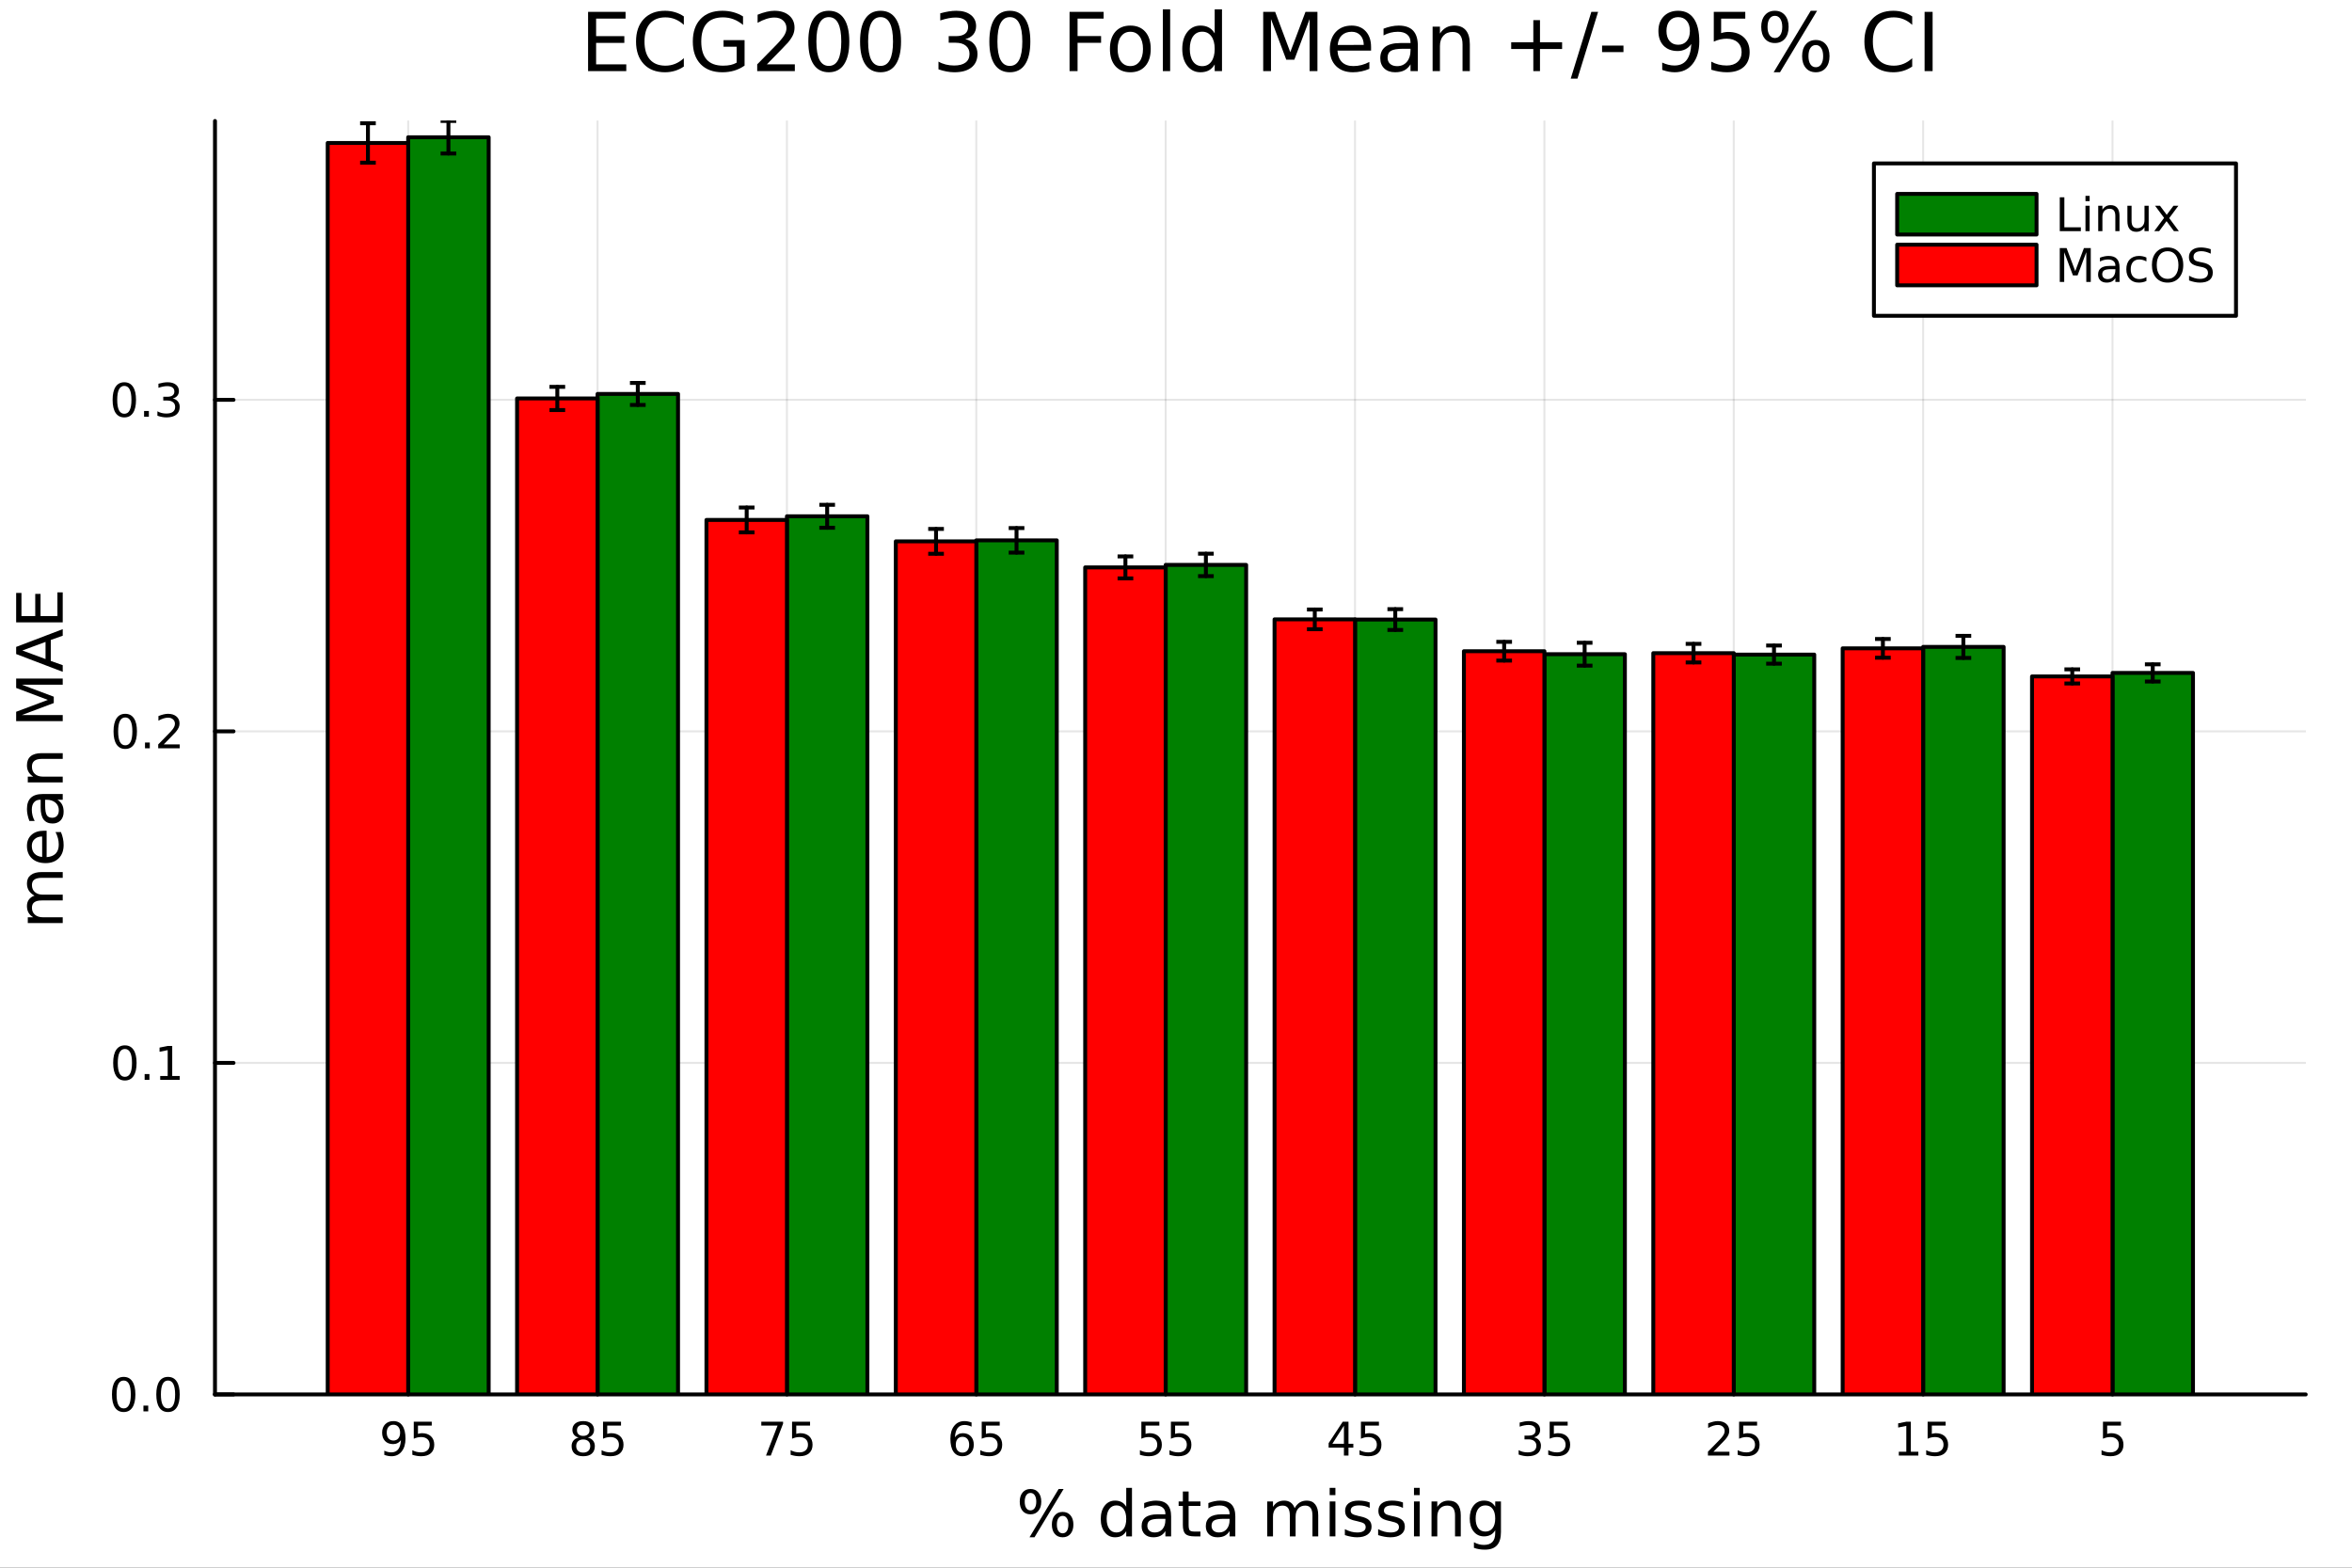 <?xml version="1.0" encoding="utf-8"?>
<svg xmlns="http://www.w3.org/2000/svg" xmlns:xlink="http://www.w3.org/1999/xlink" width="600" height="400" viewBox="0 0 2400 1600">
<rect x="0" y="0" width="2400" height="1600" fill="#333333" stroke="none"/>
<defs>
  <clipPath id="clip190">
    <rect x="0" y="0" width="2400" height="1600"/>
  </clipPath>
</defs>
<path clip-path="url(#clip190)" d="M0 1600 L2400 1600 L2400 8.88178e-14 L0 8.88178e-14  Z" fill="#ffffff" fill-rule="evenodd" fill-opacity="1"/>
<defs>
  <clipPath id="clip191">
    <rect x="480" y="0" width="1681" height="1600"/>
  </clipPath>
</defs>
<path clip-path="url(#clip190)" d="M219.38 1423.18 L2352.76 1423.18 L2352.76 123.472 L219.38 123.472  Z" fill="#ffffff" fill-rule="evenodd" fill-opacity="1"/>
<defs>
  <clipPath id="clip192">
    <rect x="219" y="123" width="2134" height="1301"/>
  </clipPath>
</defs>
<polyline clip-path="url(#clip192)" style="stroke:#000000; stroke-linecap:round; stroke-linejoin:round; stroke-width:2; stroke-opacity:0.1; fill:none" points="2155.62,1423.18 2155.62,123.472 "/>
<polyline clip-path="url(#clip192)" style="stroke:#000000; stroke-linecap:round; stroke-linejoin:round; stroke-width:2; stroke-opacity:0.1; fill:none" points="1962.38,1423.18 1962.38,123.472 "/>
<polyline clip-path="url(#clip192)" style="stroke:#000000; stroke-linecap:round; stroke-linejoin:round; stroke-width:2; stroke-opacity:0.1; fill:none" points="1769.15,1423.18 1769.15,123.472 "/>
<polyline clip-path="url(#clip192)" style="stroke:#000000; stroke-linecap:round; stroke-linejoin:round; stroke-width:2; stroke-opacity:0.1; fill:none" points="1575.92,1423.18 1575.92,123.472 "/>
<polyline clip-path="url(#clip192)" style="stroke:#000000; stroke-linecap:round; stroke-linejoin:round; stroke-width:2; stroke-opacity:0.1; fill:none" points="1382.68,1423.18 1382.68,123.472 "/>
<polyline clip-path="url(#clip192)" style="stroke:#000000; stroke-linecap:round; stroke-linejoin:round; stroke-width:2; stroke-opacity:0.1; fill:none" points="1189.45,1423.18 1189.45,123.472 "/>
<polyline clip-path="url(#clip192)" style="stroke:#000000; stroke-linecap:round; stroke-linejoin:round; stroke-width:2; stroke-opacity:0.1; fill:none" points="996.218,1423.18 996.218,123.472 "/>
<polyline clip-path="url(#clip192)" style="stroke:#000000; stroke-linecap:round; stroke-linejoin:round; stroke-width:2; stroke-opacity:0.1; fill:none" points="802.985,1423.18 802.985,123.472 "/>
<polyline clip-path="url(#clip192)" style="stroke:#000000; stroke-linecap:round; stroke-linejoin:round; stroke-width:2; stroke-opacity:0.1; fill:none" points="609.752,1423.18 609.752,123.472 "/>
<polyline clip-path="url(#clip192)" style="stroke:#000000; stroke-linecap:round; stroke-linejoin:round; stroke-width:2; stroke-opacity:0.1; fill:none" points="416.519,1423.18 416.519,123.472 "/>
<polyline clip-path="url(#clip192)" style="stroke:#000000; stroke-linecap:round; stroke-linejoin:round; stroke-width:2; stroke-opacity:0.1; fill:none" points="2352.76,1423.18 219.38,1423.18 "/>
<polyline clip-path="url(#clip192)" style="stroke:#000000; stroke-linecap:round; stroke-linejoin:round; stroke-width:2; stroke-opacity:0.1; fill:none" points="2352.76,1084.8 219.38,1084.8 "/>
<polyline clip-path="url(#clip192)" style="stroke:#000000; stroke-linecap:round; stroke-linejoin:round; stroke-width:2; stroke-opacity:0.1; fill:none" points="2352.76,746.429 219.38,746.429 "/>
<polyline clip-path="url(#clip192)" style="stroke:#000000; stroke-linecap:round; stroke-linejoin:round; stroke-width:2; stroke-opacity:0.1; fill:none" points="2352.76,408.054 219.38,408.054 "/>
<polyline clip-path="url(#clip190)" style="stroke:#000000; stroke-linecap:round; stroke-linejoin:round; stroke-width:4; stroke-opacity:1; fill:none" points="2352.76,1423.18 219.38,1423.18 "/>
<polyline clip-path="url(#clip190)" style="stroke:#000000; stroke-linecap:round; stroke-linejoin:round; stroke-width:4; stroke-opacity:1; fill:none" points="2155.62,1423.18 2155.62,1404.28 "/>
<polyline clip-path="url(#clip190)" style="stroke:#000000; stroke-linecap:round; stroke-linejoin:round; stroke-width:4; stroke-opacity:1; fill:none" points="1962.38,1423.18 1962.38,1404.28 "/>
<polyline clip-path="url(#clip190)" style="stroke:#000000; stroke-linecap:round; stroke-linejoin:round; stroke-width:4; stroke-opacity:1; fill:none" points="1769.15,1423.18 1769.15,1404.28 "/>
<polyline clip-path="url(#clip190)" style="stroke:#000000; stroke-linecap:round; stroke-linejoin:round; stroke-width:4; stroke-opacity:1; fill:none" points="1575.92,1423.18 1575.92,1404.28 "/>
<polyline clip-path="url(#clip190)" style="stroke:#000000; stroke-linecap:round; stroke-linejoin:round; stroke-width:4; stroke-opacity:1; fill:none" points="1382.68,1423.18 1382.68,1404.28 "/>
<polyline clip-path="url(#clip190)" style="stroke:#000000; stroke-linecap:round; stroke-linejoin:round; stroke-width:4; stroke-opacity:1; fill:none" points="1189.45,1423.18 1189.45,1404.28 "/>
<polyline clip-path="url(#clip190)" style="stroke:#000000; stroke-linecap:round; stroke-linejoin:round; stroke-width:4; stroke-opacity:1; fill:none" points="996.218,1423.18 996.218,1404.28 "/>
<polyline clip-path="url(#clip190)" style="stroke:#000000; stroke-linecap:round; stroke-linejoin:round; stroke-width:4; stroke-opacity:1; fill:none" points="802.985,1423.18 802.985,1404.28 "/>
<polyline clip-path="url(#clip190)" style="stroke:#000000; stroke-linecap:round; stroke-linejoin:round; stroke-width:4; stroke-opacity:1; fill:none" points="609.752,1423.18 609.752,1404.28 "/>
<polyline clip-path="url(#clip190)" style="stroke:#000000; stroke-linecap:round; stroke-linejoin:round; stroke-width:4; stroke-opacity:1; fill:none" points="416.519,1423.18 416.519,1404.28 "/>
<path clip-path="url(#clip190)" d="M2145.89 1451.02 L2164.25 1451.02 L2164.25 1454.96 L2150.18 1454.96 L2150.18 1463.43 Q2151.2 1463.08 2152.21 1462.92 Q2153.23 1462.73 2154.25 1462.73 Q2160.04 1462.73 2163.42 1465.9 Q2166.8 1469.08 2166.8 1474.49 Q2166.8 1480.07 2163.32 1483.17 Q2159.85 1486.25 2153.53 1486.25 Q2151.36 1486.25 2149.09 1485.88 Q2146.84 1485.51 2144.44 1484.77 L2144.44 1480.07 Q2146.52 1481.2 2148.74 1481.76 Q2150.96 1482.32 2153.44 1482.32 Q2157.45 1482.32 2159.78 1480.21 Q2162.12 1478.1 2162.12 1474.49 Q2162.12 1470.88 2159.78 1468.77 Q2157.45 1466.67 2153.44 1466.67 Q2151.57 1466.67 2149.69 1467.08 Q2147.84 1467.5 2145.89 1468.38 L2145.89 1451.02 Z" fill="#000000" fill-rule="nonzero" fill-opacity="1" /><path clip-path="url(#clip190)" d="M1937.57 1481.64 L1945.21 1481.64 L1945.21 1455.28 L1936.9 1456.95 L1936.9 1452.69 L1945.16 1451.02 L1949.84 1451.02 L1949.84 1481.64 L1957.48 1481.64 L1957.48 1485.58 L1937.57 1485.58 L1937.57 1481.64 Z" fill="#000000" fill-rule="nonzero" fill-opacity="1" /><path clip-path="url(#clip190)" d="M1966.97 1451.02 L1985.32 1451.02 L1985.32 1454.96 L1971.25 1454.96 L1971.25 1463.43 Q1972.27 1463.08 1973.29 1462.92 Q1974.3 1462.73 1975.32 1462.73 Q1981.11 1462.73 1984.49 1465.9 Q1987.87 1469.08 1987.87 1474.49 Q1987.87 1480.07 1984.4 1483.17 Q1980.93 1486.25 1974.61 1486.25 Q1972.43 1486.25 1970.16 1485.88 Q1967.92 1485.51 1965.51 1484.77 L1965.51 1480.07 Q1967.59 1481.2 1969.81 1481.76 Q1972.04 1482.32 1974.51 1482.32 Q1978.52 1482.32 1980.86 1480.21 Q1983.19 1478.1 1983.19 1474.49 Q1983.19 1470.88 1980.86 1468.77 Q1978.52 1466.67 1974.51 1466.67 Q1972.64 1466.67 1970.76 1467.08 Q1968.91 1467.5 1966.97 1468.38 L1966.97 1451.02 Z" fill="#000000" fill-rule="nonzero" fill-opacity="1" /><path clip-path="url(#clip190)" d="M1748.42 1481.64 L1764.74 1481.64 L1764.74 1485.58 L1742.8 1485.58 L1742.8 1481.64 Q1745.46 1478.89 1750.04 1474.26 Q1754.65 1469.61 1755.83 1468.27 Q1758.07 1465.74 1758.95 1464.01 Q1759.86 1462.25 1759.86 1460.56 Q1759.86 1457.8 1757.91 1456.07 Q1755.99 1454.33 1752.89 1454.33 Q1750.69 1454.33 1748.24 1455.09 Q1745.81 1455.86 1743.03 1457.41 L1743.03 1452.69 Q1745.85 1451.55 1748.31 1450.97 Q1750.76 1450.39 1752.8 1450.39 Q1758.17 1450.39 1761.36 1453.08 Q1764.56 1455.77 1764.56 1460.26 Q1764.56 1462.39 1763.75 1464.31 Q1762.96 1466.2 1760.85 1468.8 Q1760.27 1469.47 1757.17 1472.69 Q1754.07 1475.88 1748.42 1481.64 Z" fill="#000000" fill-rule="nonzero" fill-opacity="1" /><path clip-path="url(#clip190)" d="M1774.6 1451.02 L1792.96 1451.02 L1792.96 1454.96 L1778.88 1454.96 L1778.88 1463.43 Q1779.9 1463.08 1780.92 1462.92 Q1781.94 1462.73 1782.96 1462.73 Q1788.75 1462.73 1792.13 1465.9 Q1795.5 1469.08 1795.5 1474.49 Q1795.5 1480.07 1792.03 1483.17 Q1788.56 1486.25 1782.24 1486.25 Q1780.06 1486.25 1777.8 1485.88 Q1775.55 1485.51 1773.14 1484.77 L1773.14 1480.07 Q1775.23 1481.2 1777.45 1481.76 Q1779.67 1482.32 1782.15 1482.32 Q1786.15 1482.32 1788.49 1480.21 Q1790.83 1478.1 1790.83 1474.49 Q1790.83 1470.88 1788.49 1468.77 Q1786.15 1466.67 1782.15 1466.67 Q1780.27 1466.67 1778.4 1467.08 Q1776.55 1467.5 1774.6 1468.38 L1774.6 1451.02 Z" fill="#000000" fill-rule="nonzero" fill-opacity="1" /><path clip-path="url(#clip190)" d="M1565.26 1466.95 Q1568.61 1467.66 1570.49 1469.93 Q1572.39 1472.2 1572.39 1475.53 Q1572.39 1480.65 1568.87 1483.45 Q1565.35 1486.25 1558.87 1486.25 Q1556.69 1486.25 1554.38 1485.81 Q1552.09 1485.39 1549.63 1484.54 L1549.63 1480.02 Q1551.58 1481.16 1553.89 1481.74 Q1556.21 1482.32 1558.73 1482.32 Q1563.13 1482.32 1565.42 1480.58 Q1567.73 1478.84 1567.73 1475.53 Q1567.73 1472.48 1565.58 1470.77 Q1563.45 1469.03 1559.63 1469.03 L1555.61 1469.03 L1555.61 1465.19 L1559.82 1465.19 Q1563.27 1465.19 1565.1 1463.82 Q1566.92 1462.43 1566.92 1459.84 Q1566.92 1457.18 1565.03 1455.77 Q1563.15 1454.33 1559.63 1454.33 Q1557.71 1454.33 1555.51 1454.75 Q1553.31 1455.16 1550.67 1456.04 L1550.67 1451.88 Q1553.34 1451.14 1555.65 1450.77 Q1557.99 1450.39 1560.05 1450.39 Q1565.37 1450.39 1568.48 1452.83 Q1571.58 1455.23 1571.58 1459.35 Q1571.58 1462.22 1569.93 1464.21 Q1568.29 1466.18 1565.26 1466.95 Z" fill="#000000" fill-rule="nonzero" fill-opacity="1" /><path clip-path="url(#clip190)" d="M1581.3 1451.02 L1599.66 1451.02 L1599.66 1454.96 L1585.58 1454.96 L1585.58 1463.43 Q1586.6 1463.08 1587.62 1462.92 Q1588.64 1462.73 1589.66 1462.73 Q1595.44 1462.73 1598.82 1465.9 Q1602.2 1469.08 1602.2 1474.49 Q1602.2 1480.07 1598.73 1483.17 Q1595.26 1486.25 1588.94 1486.25 Q1586.76 1486.25 1584.49 1485.88 Q1582.25 1485.51 1579.84 1484.77 L1579.84 1480.07 Q1581.92 1481.2 1584.15 1481.76 Q1586.37 1482.32 1588.85 1482.32 Q1592.85 1482.32 1595.19 1480.21 Q1597.53 1478.1 1597.53 1474.49 Q1597.53 1470.88 1595.19 1468.77 Q1592.85 1466.67 1588.85 1466.67 Q1586.97 1466.67 1585.1 1467.08 Q1583.24 1467.5 1581.3 1468.38 L1581.3 1451.02 Z" fill="#000000" fill-rule="nonzero" fill-opacity="1" /><path clip-path="url(#clip190)" d="M1371.35 1455.09 L1359.55 1473.54 L1371.35 1473.54 L1371.35 1455.09 M1370.13 1451.02 L1376.01 1451.02 L1376.01 1473.54 L1380.94 1473.54 L1380.94 1477.43 L1376.01 1477.43 L1376.01 1485.58 L1371.35 1485.58 L1371.35 1477.43 L1355.75 1477.43 L1355.75 1472.92 L1370.13 1451.02 Z" fill="#000000" fill-rule="nonzero" fill-opacity="1" /><path clip-path="url(#clip190)" d="M1388.71 1451.02 L1407.07 1451.02 L1407.07 1454.96 L1393 1454.96 L1393 1463.43 Q1394.02 1463.08 1395.03 1462.92 Q1396.05 1462.73 1397.07 1462.73 Q1402.86 1462.73 1406.24 1465.9 Q1409.62 1469.08 1409.62 1474.49 Q1409.62 1480.07 1406.15 1483.17 Q1402.67 1486.25 1396.35 1486.25 Q1394.18 1486.25 1391.91 1485.88 Q1389.66 1485.51 1387.26 1484.77 L1387.26 1480.07 Q1389.34 1481.2 1391.56 1481.76 Q1393.78 1482.32 1396.26 1482.32 Q1400.27 1482.32 1402.6 1480.21 Q1404.94 1478.1 1404.94 1474.49 Q1404.94 1470.88 1402.6 1468.77 Q1400.27 1466.67 1396.26 1466.67 Q1394.39 1466.67 1392.51 1467.08 Q1390.66 1467.5 1388.71 1468.38 L1388.71 1451.02 Z" fill="#000000" fill-rule="nonzero" fill-opacity="1" /><path clip-path="url(#clip190)" d="M1164.65 1451.02 L1183 1451.02 L1183 1454.96 L1168.93 1454.96 L1168.93 1463.43 Q1169.95 1463.08 1170.97 1462.92 Q1171.99 1462.73 1173 1462.73 Q1178.79 1462.73 1182.17 1465.9 Q1185.55 1469.08 1185.55 1474.49 Q1185.55 1480.07 1182.08 1483.17 Q1178.61 1486.25 1172.29 1486.25 Q1170.11 1486.25 1167.84 1485.88 Q1165.6 1485.51 1163.19 1484.77 L1163.19 1480.07 Q1165.27 1481.2 1167.5 1481.76 Q1169.72 1482.32 1172.19 1482.32 Q1176.2 1482.32 1178.54 1480.21 Q1180.88 1478.1 1180.88 1474.49 Q1180.88 1470.88 1178.54 1468.77 Q1176.2 1466.67 1172.19 1466.67 Q1170.32 1466.67 1168.44 1467.08 Q1166.59 1467.5 1164.65 1468.38 L1164.65 1451.02 Z" fill="#000000" fill-rule="nonzero" fill-opacity="1" /><path clip-path="url(#clip190)" d="M1194.81 1451.02 L1213.17 1451.02 L1213.17 1454.96 L1199.09 1454.96 L1199.09 1463.43 Q1200.11 1463.08 1201.13 1462.92 Q1202.15 1462.73 1203.17 1462.73 Q1208.95 1462.73 1212.33 1465.9 Q1215.71 1469.08 1215.71 1474.49 Q1215.71 1480.07 1212.24 1483.17 Q1208.77 1486.25 1202.45 1486.25 Q1200.27 1486.25 1198 1485.88 Q1195.76 1485.51 1193.35 1484.77 L1193.35 1480.07 Q1195.44 1481.2 1197.66 1481.76 Q1199.88 1482.32 1202.36 1482.32 Q1206.36 1482.32 1208.7 1480.21 Q1211.04 1478.1 1211.04 1474.49 Q1211.04 1470.88 1208.7 1468.77 Q1206.36 1466.67 1202.36 1466.67 Q1200.48 1466.67 1198.61 1467.08 Q1196.75 1467.5 1194.81 1468.38 L1194.81 1451.02 Z" fill="#000000" fill-rule="nonzero" fill-opacity="1" /><path clip-path="url(#clip190)" d="M982.121 1466.44 Q978.973 1466.44 977.121 1468.59 Q975.293 1470.74 975.293 1474.49 Q975.293 1478.22 977.121 1480.39 Q978.973 1482.55 982.121 1482.55 Q985.269 1482.55 987.098 1480.39 Q988.95 1478.22 988.95 1474.49 Q988.95 1470.74 987.098 1468.59 Q985.269 1466.44 982.121 1466.44 M991.404 1451.78 L991.404 1456.04 Q989.644 1455.21 987.839 1454.77 Q986.057 1454.33 984.297 1454.33 Q979.668 1454.33 977.214 1457.45 Q974.783 1460.58 974.436 1466.9 Q975.802 1464.89 977.862 1463.82 Q979.922 1462.73 982.399 1462.73 Q987.607 1462.73 990.617 1465.9 Q993.649 1469.05 993.649 1474.49 Q993.649 1479.82 990.501 1483.03 Q987.353 1486.25 982.121 1486.25 Q976.126 1486.25 972.955 1481.67 Q969.783 1477.06 969.783 1468.33 Q969.783 1460.14 973.672 1455.28 Q977.561 1450.39 984.112 1450.39 Q985.871 1450.39 987.654 1450.74 Q989.459 1451.09 991.404 1451.78 Z" fill="#000000" fill-rule="nonzero" fill-opacity="1" /><path clip-path="url(#clip190)" d="M1001.75 1451.02 L1020.11 1451.02 L1020.11 1454.96 L1006.03 1454.96 L1006.03 1463.43 Q1007.05 1463.08 1008.07 1462.92 Q1009.09 1462.73 1010.11 1462.73 Q1015.89 1462.73 1019.27 1465.9 Q1022.65 1469.08 1022.65 1474.49 Q1022.65 1480.07 1019.18 1483.17 Q1015.71 1486.25 1009.39 1486.25 Q1007.21 1486.25 1004.95 1485.88 Q1002.7 1485.51 1000.29 1484.77 L1000.29 1480.07 Q1002.38 1481.2 1004.6 1481.76 Q1006.82 1482.32 1009.3 1482.32 Q1013.3 1482.32 1015.64 1480.21 Q1017.98 1478.1 1017.98 1474.49 Q1017.98 1470.88 1015.64 1468.77 Q1013.3 1466.67 1009.3 1466.67 Q1007.42 1466.67 1005.55 1467.08 Q1003.7 1467.5 1001.75 1468.38 L1001.75 1451.02 Z" fill="#000000" fill-rule="nonzero" fill-opacity="1" /><path clip-path="url(#clip190)" d="M776.84 1451.02 L799.062 1451.02 L799.062 1453.01 L786.516 1485.58 L781.631 1485.58 L793.437 1454.96 L776.84 1454.96 L776.84 1451.02 Z" fill="#000000" fill-rule="nonzero" fill-opacity="1" /><path clip-path="url(#clip190)" d="M808.228 1451.02 L826.585 1451.02 L826.585 1454.96 L812.511 1454.96 L812.511 1463.43 Q813.529 1463.08 814.548 1462.92 Q815.566 1462.73 816.585 1462.73 Q822.372 1462.73 825.752 1465.9 Q829.131 1469.08 829.131 1474.49 Q829.131 1480.07 825.659 1483.17 Q822.187 1486.25 815.867 1486.25 Q813.691 1486.25 811.423 1485.88 Q809.178 1485.51 806.77 1484.77 L806.77 1480.07 Q808.853 1481.2 811.076 1481.76 Q813.298 1482.32 815.775 1482.32 Q819.779 1482.32 822.117 1480.21 Q824.455 1478.1 824.455 1474.49 Q824.455 1470.88 822.117 1468.77 Q819.779 1466.67 815.775 1466.67 Q813.9 1466.67 812.025 1467.08 Q810.173 1467.5 808.228 1468.38 L808.228 1451.02 Z" fill="#000000" fill-rule="nonzero" fill-opacity="1" /><path clip-path="url(#clip190)" d="M595.123 1469.17 Q591.79 1469.17 589.868 1470.95 Q587.97 1472.73 587.97 1475.86 Q587.97 1478.98 589.868 1480.77 Q591.79 1482.55 595.123 1482.55 Q598.456 1482.55 600.377 1480.77 Q602.299 1478.96 602.299 1475.86 Q602.299 1472.73 600.377 1470.95 Q598.479 1469.17 595.123 1469.17 M590.447 1467.18 Q587.438 1466.44 585.748 1464.38 Q584.081 1462.32 584.081 1459.35 Q584.081 1455.21 587.021 1452.8 Q589.984 1450.39 595.123 1450.39 Q600.285 1450.39 603.225 1452.8 Q606.164 1455.21 606.164 1459.35 Q606.164 1462.32 604.475 1464.38 Q602.808 1466.44 599.822 1467.18 Q603.202 1467.96 605.077 1470.26 Q606.975 1472.55 606.975 1475.86 Q606.975 1480.88 603.896 1483.57 Q600.84 1486.25 595.123 1486.25 Q589.405 1486.25 586.327 1483.57 Q583.271 1480.88 583.271 1475.86 Q583.271 1472.55 585.169 1470.26 Q587.067 1467.96 590.447 1467.18 M588.734 1459.79 Q588.734 1462.48 590.401 1463.98 Q592.09 1465.49 595.123 1465.49 Q598.132 1465.49 599.822 1463.98 Q601.535 1462.48 601.535 1459.79 Q601.535 1457.11 599.822 1455.6 Q598.132 1454.1 595.123 1454.1 Q592.09 1454.1 590.401 1455.6 Q588.734 1457.11 588.734 1459.79 Z" fill="#000000" fill-rule="nonzero" fill-opacity="1" /><path clip-path="url(#clip190)" d="M615.331 1451.02 L633.687 1451.02 L633.687 1454.96 L619.613 1454.96 L619.613 1463.43 Q620.632 1463.08 621.651 1462.92 Q622.669 1462.73 623.688 1462.73 Q629.475 1462.73 632.854 1465.9 Q636.234 1469.08 636.234 1474.49 Q636.234 1480.07 632.762 1483.17 Q629.289 1486.25 622.97 1486.25 Q620.794 1486.25 618.526 1485.88 Q616.28 1485.51 613.873 1484.77 L613.873 1480.07 Q615.956 1481.2 618.178 1481.76 Q620.401 1482.32 622.877 1482.32 Q626.882 1482.32 629.22 1480.21 Q631.558 1478.1 631.558 1474.49 Q631.558 1470.88 629.22 1468.77 Q626.882 1466.67 622.877 1466.67 Q621.002 1466.67 619.127 1467.08 Q617.276 1467.5 615.331 1468.38 L615.331 1451.02 Z" fill="#000000" fill-rule="nonzero" fill-opacity="1" /><path clip-path="url(#clip190)" d="M392.145 1484.86 L392.145 1480.6 Q393.904 1481.44 395.709 1481.88 Q397.515 1482.32 399.251 1482.32 Q403.881 1482.32 406.311 1479.21 Q408.765 1476.09 409.112 1469.75 Q407.769 1471.74 405.709 1472.8 Q403.649 1473.87 401.149 1473.87 Q395.964 1473.87 392.932 1470.74 Q389.922 1467.59 389.922 1462.15 Q389.922 1456.83 393.07 1453.61 Q396.219 1450.39 401.45 1450.39 Q407.445 1450.39 410.593 1455 Q413.765 1459.58 413.765 1468.33 Q413.765 1476.51 409.876 1481.39 Q406.01 1486.25 399.459 1486.25 Q397.7 1486.25 395.895 1485.9 Q394.089 1485.56 392.145 1484.86 M401.45 1470.21 Q404.598 1470.21 406.427 1468.06 Q408.279 1465.9 408.279 1462.15 Q408.279 1458.43 406.427 1456.27 Q404.598 1454.1 401.45 1454.1 Q398.302 1454.1 396.45 1456.27 Q394.621 1458.43 394.621 1462.15 Q394.621 1465.9 396.45 1468.06 Q398.302 1470.21 401.45 1470.21 Z" fill="#000000" fill-rule="nonzero" fill-opacity="1" /><path clip-path="url(#clip190)" d="M422.214 1451.02 L440.57 1451.02 L440.57 1454.96 L426.496 1454.96 L426.496 1463.43 Q427.515 1463.08 428.533 1462.92 Q429.552 1462.73 430.57 1462.73 Q436.357 1462.73 439.737 1465.9 Q443.116 1469.08 443.116 1474.49 Q443.116 1480.07 439.644 1483.17 Q436.172 1486.25 429.853 1486.25 Q427.677 1486.25 425.408 1485.88 Q423.163 1485.51 420.755 1484.77 L420.755 1480.07 Q422.839 1481.2 425.061 1481.76 Q427.283 1482.32 429.76 1482.32 Q433.765 1482.32 436.103 1480.21 Q438.441 1478.1 438.441 1474.49 Q438.441 1470.88 436.103 1468.77 Q433.765 1466.67 429.76 1466.67 Q427.885 1466.67 426.01 1467.08 Q424.158 1467.5 422.214 1468.38 L422.214 1451.02 Z" fill="#000000" fill-rule="nonzero" fill-opacity="1" /><path clip-path="url(#clip190)" d="M1084.35 1547.13 Q1081.59 1547.13 1079.99 1549.49 Q1078.43 1551.84 1078.43 1556.04 Q1078.43 1560.18 1079.99 1562.57 Q1081.59 1564.92 1084.35 1564.92 Q1087.06 1564.92 1088.62 1562.57 Q1090.21 1560.18 1090.21 1556.04 Q1090.21 1551.87 1088.62 1549.52 Q1087.06 1547.13 1084.35 1547.13 M1084.35 1543.09 Q1089.38 1543.09 1092.34 1546.59 Q1095.3 1550.09 1095.3 1556.04 Q1095.3 1562 1092.31 1565.5 Q1089.35 1568.97 1084.35 1568.97 Q1079.26 1568.97 1076.3 1565.5 Q1073.34 1562 1073.34 1556.04 Q1073.34 1550.06 1076.3 1546.59 Q1079.29 1543.09 1084.35 1543.09 M1051.51 1523.71 Q1048.77 1523.71 1047.18 1526.09 Q1045.62 1528.45 1045.62 1532.59 Q1045.62 1536.79 1047.18 1539.14 Q1048.74 1541.5 1051.51 1541.5 Q1054.28 1541.5 1055.84 1539.14 Q1057.43 1536.79 1057.43 1532.59 Q1057.43 1528.48 1055.84 1526.09 Q1054.24 1523.71 1051.51 1523.71 M1080.25 1519.66 L1085.34 1519.66 L1055.61 1568.97 L1050.52 1568.97 L1080.25 1519.66 M1051.51 1519.66 Q1056.54 1519.66 1059.53 1523.17 Q1062.52 1526.63 1062.52 1532.59 Q1062.52 1538.6 1059.53 1542.07 Q1056.57 1545.54 1051.51 1545.54 Q1046.45 1545.54 1043.49 1542.07 Q1040.56 1538.57 1040.56 1532.59 Q1040.56 1526.67 1043.52 1523.17 Q1046.48 1519.66 1051.51 1519.66 Z" fill="#000000" fill-rule="nonzero" fill-opacity="1" /><path clip-path="url(#clip190)" d="M1149.22 1537.81 L1149.22 1518.52 L1155.08 1518.52 L1155.08 1568.04 L1149.22 1568.04 L1149.22 1562.7 Q1147.38 1565.88 1144.54 1567.44 Q1141.74 1568.97 1137.79 1568.97 Q1131.33 1568.97 1127.26 1563.81 Q1123.22 1558.65 1123.22 1550.25 Q1123.22 1541.85 1127.26 1536.69 Q1131.33 1531.54 1137.79 1531.54 Q1141.74 1531.54 1144.54 1533.1 Q1147.38 1534.62 1149.22 1537.81 M1129.26 1550.25 Q1129.26 1556.71 1131.91 1560.4 Q1134.58 1564.07 1139.23 1564.07 Q1143.87 1564.07 1146.55 1560.4 Q1149.22 1556.71 1149.22 1550.25 Q1149.22 1543.79 1146.55 1540.13 Q1143.87 1536.44 1139.23 1536.44 Q1134.58 1536.44 1131.91 1540.13 Q1129.26 1543.79 1129.26 1550.25 Z" fill="#000000" fill-rule="nonzero" fill-opacity="1" /><path clip-path="url(#clip190)" d="M1183.34 1550.12 Q1176.24 1550.12 1173.51 1551.75 Q1170.77 1553.37 1170.77 1557.29 Q1170.77 1560.4 1172.81 1562.25 Q1174.88 1564.07 1178.41 1564.07 Q1183.28 1564.07 1186.21 1560.63 Q1189.17 1557.16 1189.17 1551.43 L1189.17 1550.12 L1183.34 1550.12 M1195.02 1547.71 L1195.02 1568.04 L1189.17 1568.04 L1189.17 1562.63 Q1187.16 1565.88 1184.17 1567.44 Q1181.18 1568.97 1176.85 1568.97 Q1171.37 1568.97 1168.13 1565.91 Q1164.91 1562.82 1164.91 1557.67 Q1164.91 1551.65 1168.92 1548.6 Q1172.97 1545.54 1180.95 1545.54 L1189.17 1545.54 L1189.17 1544.97 Q1189.17 1540.93 1186.49 1538.73 Q1183.85 1536.5 1179.04 1536.5 Q1175.99 1536.5 1173.09 1537.23 Q1170.2 1537.97 1167.52 1539.43 L1167.52 1534.02 Q1170.74 1532.78 1173.76 1532.17 Q1176.78 1531.54 1179.65 1531.54 Q1187.38 1531.54 1191.2 1535.55 Q1195.02 1539.56 1195.02 1547.71 Z" fill="#000000" fill-rule="nonzero" fill-opacity="1" /><path clip-path="url(#clip190)" d="M1212.88 1522.27 L1212.88 1532.4 L1224.94 1532.4 L1224.94 1536.95 L1212.88 1536.95 L1212.88 1556.3 Q1212.88 1560.66 1214.06 1561.9 Q1215.27 1563.14 1218.93 1563.14 L1224.94 1563.14 L1224.94 1568.04 L1218.93 1568.04 Q1212.15 1568.04 1209.57 1565.53 Q1206.99 1562.98 1206.99 1556.3 L1206.99 1536.95 L1202.69 1536.95 L1202.69 1532.4 L1206.99 1532.4 L1206.99 1522.27 L1212.88 1522.27 Z" fill="#000000" fill-rule="nonzero" fill-opacity="1" /><path clip-path="url(#clip190)" d="M1248.84 1550.12 Q1241.75 1550.12 1239.01 1551.75 Q1236.27 1553.37 1236.27 1557.29 Q1236.27 1560.4 1238.31 1562.25 Q1240.38 1564.07 1243.91 1564.07 Q1248.78 1564.07 1251.71 1560.63 Q1254.67 1557.16 1254.67 1551.43 L1254.67 1550.12 L1248.84 1550.12 M1260.53 1547.71 L1260.53 1568.04 L1254.67 1568.04 L1254.67 1562.63 Q1252.66 1565.88 1249.67 1567.44 Q1246.68 1568.97 1242.35 1568.97 Q1236.88 1568.97 1233.63 1565.91 Q1230.42 1562.82 1230.42 1557.67 Q1230.42 1551.65 1234.43 1548.6 Q1238.47 1545.54 1246.46 1545.54 L1254.67 1545.54 L1254.67 1544.97 Q1254.67 1540.93 1252 1538.73 Q1249.35 1536.5 1244.55 1536.5 Q1241.49 1536.5 1238.6 1537.23 Q1235.7 1537.97 1233.03 1539.43 L1233.03 1534.02 Q1236.24 1532.78 1239.26 1532.17 Q1242.29 1531.54 1245.15 1531.54 Q1252.89 1531.54 1256.71 1535.55 Q1260.53 1539.56 1260.53 1547.71 Z" fill="#000000" fill-rule="nonzero" fill-opacity="1" /><path clip-path="url(#clip190)" d="M1321.06 1539.24 Q1323.26 1535.29 1326.32 1533.41 Q1329.37 1531.54 1333.51 1531.54 Q1339.08 1531.54 1342.1 1535.45 Q1345.13 1539.33 1345.13 1546.53 L1345.13 1568.04 L1339.24 1568.04 L1339.24 1546.72 Q1339.24 1541.59 1337.42 1539.11 Q1335.61 1536.63 1331.89 1536.63 Q1327.33 1536.63 1324.69 1539.65 Q1322.05 1542.68 1322.05 1547.9 L1322.05 1568.04 L1316.16 1568.04 L1316.16 1546.72 Q1316.16 1541.56 1314.35 1539.11 Q1312.53 1536.63 1308.75 1536.63 Q1304.26 1536.63 1301.62 1539.68 Q1298.97 1542.71 1298.97 1547.9 L1298.97 1568.04 L1293.09 1568.04 L1293.09 1532.4 L1298.97 1532.4 L1298.97 1537.93 Q1300.98 1534.66 1303.78 1533.1 Q1306.58 1531.54 1310.43 1531.54 Q1314.32 1531.54 1317.02 1533.51 Q1319.76 1535.48 1321.06 1539.24 Z" fill="#000000" fill-rule="nonzero" fill-opacity="1" /><path clip-path="url(#clip190)" d="M1356.81 1532.4 L1362.66 1532.4 L1362.66 1568.04 L1356.81 1568.04 L1356.81 1532.4 M1356.81 1518.52 L1362.66 1518.52 L1362.66 1525.93 L1356.81 1525.93 L1356.81 1518.52 Z" fill="#000000" fill-rule="nonzero" fill-opacity="1" /><path clip-path="url(#clip190)" d="M1397.64 1533.45 L1397.64 1538.98 Q1395.16 1537.71 1392.49 1537.07 Q1389.81 1536.44 1386.95 1536.44 Q1382.59 1536.44 1380.39 1537.77 Q1378.23 1539.11 1378.23 1541.79 Q1378.23 1543.82 1379.79 1545 Q1381.35 1546.15 1386.06 1547.2 L1388.06 1547.64 Q1394.3 1548.98 1396.91 1551.43 Q1399.55 1553.85 1399.55 1558.21 Q1399.55 1563.17 1395.61 1566.07 Q1391.69 1568.97 1384.82 1568.97 Q1381.95 1568.97 1378.83 1568.39 Q1375.74 1567.85 1372.31 1566.74 L1372.31 1560.69 Q1375.55 1562.38 1378.7 1563.24 Q1381.86 1564.07 1384.94 1564.07 Q1389.08 1564.07 1391.31 1562.66 Q1393.54 1561.23 1393.54 1558.65 Q1393.54 1556.27 1391.91 1554.99 Q1390.32 1553.72 1384.88 1552.54 L1382.84 1552.07 Q1377.4 1550.92 1374.98 1548.56 Q1372.56 1546.18 1372.56 1542.04 Q1372.56 1537.01 1376.13 1534.27 Q1379.69 1531.54 1386.25 1531.54 Q1389.49 1531.54 1392.36 1532.01 Q1395.22 1532.49 1397.64 1533.45 Z" fill="#000000" fill-rule="nonzero" fill-opacity="1" /><path clip-path="url(#clip190)" d="M1431.6 1533.45 L1431.6 1538.98 Q1429.12 1537.71 1426.45 1537.07 Q1423.77 1536.44 1420.91 1536.44 Q1416.55 1536.44 1414.35 1537.77 Q1412.19 1539.11 1412.19 1541.79 Q1412.19 1543.82 1413.75 1545 Q1415.31 1546.15 1420.02 1547.2 L1422.02 1547.64 Q1428.26 1548.98 1430.87 1551.43 Q1433.51 1553.85 1433.51 1558.21 Q1433.51 1563.17 1429.57 1566.07 Q1425.65 1568.97 1418.78 1568.97 Q1415.91 1568.97 1412.79 1568.39 Q1409.71 1567.85 1406.27 1566.74 L1406.27 1560.69 Q1409.51 1562.38 1412.67 1563.24 Q1415.82 1564.07 1418.9 1564.07 Q1423.04 1564.07 1425.27 1562.66 Q1427.5 1561.23 1427.5 1558.65 Q1427.5 1556.27 1425.87 1554.99 Q1424.28 1553.72 1418.84 1552.54 L1416.8 1552.07 Q1411.36 1550.92 1408.94 1548.56 Q1406.52 1546.18 1406.52 1542.04 Q1406.52 1537.01 1410.09 1534.27 Q1413.65 1531.54 1420.21 1531.54 Q1423.46 1531.54 1426.32 1532.01 Q1429.19 1532.49 1431.6 1533.45 Z" fill="#000000" fill-rule="nonzero" fill-opacity="1" /><path clip-path="url(#clip190)" d="M1442.84 1532.4 L1448.7 1532.4 L1448.7 1568.04 L1442.84 1568.04 L1442.84 1532.4 M1442.84 1518.52 L1448.7 1518.52 L1448.7 1525.93 L1442.84 1525.93 L1442.84 1518.52 Z" fill="#000000" fill-rule="nonzero" fill-opacity="1" /><path clip-path="url(#clip190)" d="M1490.58 1546.53 L1490.58 1568.04 L1484.73 1568.04 L1484.73 1546.72 Q1484.73 1541.66 1482.75 1539.14 Q1480.78 1536.63 1476.83 1536.63 Q1472.09 1536.63 1469.35 1539.65 Q1466.62 1542.68 1466.62 1547.9 L1466.62 1568.04 L1460.73 1568.04 L1460.73 1532.4 L1466.62 1532.4 L1466.62 1537.93 Q1468.72 1534.72 1471.55 1533.13 Q1474.41 1531.54 1478.14 1531.54 Q1484.28 1531.54 1487.43 1535.36 Q1490.58 1539.14 1490.58 1546.53 Z" fill="#000000" fill-rule="nonzero" fill-opacity="1" /><path clip-path="url(#clip190)" d="M1525.72 1549.81 Q1525.72 1543.44 1523.08 1539.94 Q1520.47 1536.44 1515.73 1536.44 Q1511.02 1536.44 1508.37 1539.94 Q1505.76 1543.44 1505.76 1549.81 Q1505.76 1556.14 1508.37 1559.64 Q1511.02 1563.14 1515.73 1563.14 Q1520.47 1563.14 1523.08 1559.64 Q1525.72 1556.14 1525.72 1549.81 M1531.58 1563.62 Q1531.58 1572.72 1527.54 1577.15 Q1523.49 1581.6 1515.15 1581.6 Q1512.07 1581.6 1509.33 1581.13 Q1506.59 1580.68 1504.01 1579.72 L1504.01 1574.03 Q1506.59 1575.43 1509.11 1576.1 Q1511.62 1576.76 1514.23 1576.76 Q1519.99 1576.76 1522.86 1573.74 Q1525.72 1570.75 1525.72 1564.67 L1525.72 1561.77 Q1523.91 1564.92 1521.07 1566.48 Q1518.24 1568.04 1514.29 1568.04 Q1507.74 1568.04 1503.73 1563.05 Q1499.72 1558.05 1499.72 1549.81 Q1499.72 1541.53 1503.73 1536.53 Q1507.74 1531.54 1514.29 1531.54 Q1518.24 1531.54 1521.07 1533.1 Q1523.91 1534.66 1525.72 1537.81 L1525.72 1532.4 L1531.58 1532.4 L1531.58 1563.62 Z" fill="#000000" fill-rule="nonzero" fill-opacity="1" /><polyline clip-path="url(#clip190)" style="stroke:#000000; stroke-linecap:round; stroke-linejoin:round; stroke-width:4; stroke-opacity:1; fill:none" points="219.38,1423.18 219.38,123.472 "/>
<polyline clip-path="url(#clip190)" style="stroke:#000000; stroke-linecap:round; stroke-linejoin:round; stroke-width:4; stroke-opacity:1; fill:none" points="219.38,1423.18 238.278,1423.18 "/>
<polyline clip-path="url(#clip190)" style="stroke:#000000; stroke-linecap:round; stroke-linejoin:round; stroke-width:4; stroke-opacity:1; fill:none" points="219.38,1084.8 238.278,1084.8 "/>
<polyline clip-path="url(#clip190)" style="stroke:#000000; stroke-linecap:round; stroke-linejoin:round; stroke-width:4; stroke-opacity:1; fill:none" points="219.38,746.429 238.278,746.429 "/>
<polyline clip-path="url(#clip190)" style="stroke:#000000; stroke-linecap:round; stroke-linejoin:round; stroke-width:4; stroke-opacity:1; fill:none" points="219.38,408.054 238.278,408.054 "/>
<path clip-path="url(#clip190)" d="M126.205 1408.98 Q122.593 1408.98 120.765 1412.54 Q118.959 1416.08 118.959 1423.21 Q118.959 1430.32 120.765 1433.89 Q122.593 1437.43 126.205 1437.43 Q129.839 1437.43 131.644 1433.89 Q133.473 1430.32 133.473 1423.21 Q133.473 1416.08 131.644 1412.54 Q129.839 1408.98 126.205 1408.98 M126.205 1405.27 Q132.015 1405.27 135.07 1409.88 Q138.149 1414.46 138.149 1423.21 Q138.149 1431.94 135.07 1436.55 Q132.015 1441.13 126.205 1441.13 Q120.394 1441.13 117.316 1436.55 Q114.26 1431.94 114.26 1423.21 Q114.26 1414.46 117.316 1409.88 Q120.394 1405.27 126.205 1405.27 Z" fill="#000000" fill-rule="nonzero" fill-opacity="1" /><path clip-path="url(#clip190)" d="M146.366 1434.58 L151.251 1434.58 L151.251 1440.46 L146.366 1440.46 L146.366 1434.58 Z" fill="#000000" fill-rule="nonzero" fill-opacity="1" /><path clip-path="url(#clip190)" d="M171.436 1408.98 Q167.825 1408.98 165.996 1412.54 Q164.19 1416.08 164.19 1423.21 Q164.19 1430.32 165.996 1433.89 Q167.825 1437.43 171.436 1437.43 Q175.07 1437.43 176.876 1433.89 Q178.704 1430.32 178.704 1423.21 Q178.704 1416.08 176.876 1412.54 Q175.07 1408.98 171.436 1408.98 M171.436 1405.27 Q177.246 1405.27 180.301 1409.88 Q183.38 1414.46 183.38 1423.21 Q183.38 1431.94 180.301 1436.55 Q177.246 1441.13 171.436 1441.13 Q165.626 1441.13 162.547 1436.55 Q159.491 1431.94 159.491 1423.21 Q159.491 1414.46 162.547 1409.88 Q165.626 1405.27 171.436 1405.27 Z" fill="#000000" fill-rule="nonzero" fill-opacity="1" /><path clip-path="url(#clip190)" d="M127.431 1070.6 Q123.82 1070.6 121.992 1074.17 Q120.186 1077.71 120.186 1084.84 Q120.186 1091.95 121.992 1095.51 Q123.82 1099.05 127.431 1099.05 Q131.066 1099.05 132.871 1095.51 Q134.7 1091.95 134.7 1084.84 Q134.7 1077.71 132.871 1074.17 Q131.066 1070.6 127.431 1070.6 M127.431 1066.9 Q133.242 1066.9 136.297 1071.51 Q139.376 1076.09 139.376 1084.84 Q139.376 1093.57 136.297 1098.17 Q133.242 1102.76 127.431 1102.76 Q121.621 1102.76 118.543 1098.17 Q115.487 1093.57 115.487 1084.84 Q115.487 1076.09 118.543 1071.51 Q121.621 1066.9 127.431 1066.9 Z" fill="#000000" fill-rule="nonzero" fill-opacity="1" /><path clip-path="url(#clip190)" d="M147.593 1096.2 L152.478 1096.2 L152.478 1102.08 L147.593 1102.08 L147.593 1096.2 Z" fill="#000000" fill-rule="nonzero" fill-opacity="1" /><path clip-path="url(#clip190)" d="M163.473 1098.15 L171.112 1098.15 L171.112 1071.78 L162.802 1073.45 L162.802 1069.19 L171.065 1067.52 L175.741 1067.52 L175.741 1098.15 L183.38 1098.15 L183.38 1102.08 L163.473 1102.08 L163.473 1098.15 Z" fill="#000000" fill-rule="nonzero" fill-opacity="1" /><path clip-path="url(#clip190)" d="M127.802 732.228 Q124.191 732.228 122.362 735.793 Q120.556 739.334 120.556 746.464 Q120.556 753.57 122.362 757.135 Q124.191 760.677 127.802 760.677 Q131.436 760.677 133.242 757.135 Q135.07 753.57 135.07 746.464 Q135.07 739.334 133.242 735.793 Q131.436 732.228 127.802 732.228 M127.802 728.524 Q133.612 728.524 136.667 733.131 Q139.746 737.714 139.746 746.464 Q139.746 755.191 136.667 759.797 Q133.612 764.381 127.802 764.381 Q121.992 764.381 118.913 759.797 Q115.857 755.191 115.857 746.464 Q115.857 737.714 118.913 733.131 Q121.992 728.524 127.802 728.524 Z" fill="#000000" fill-rule="nonzero" fill-opacity="1" /><path clip-path="url(#clip190)" d="M147.964 757.83 L152.848 757.83 L152.848 763.709 L147.964 763.709 L147.964 757.83 Z" fill="#000000" fill-rule="nonzero" fill-opacity="1" /><path clip-path="url(#clip190)" d="M167.061 759.774 L183.38 759.774 L183.38 763.709 L161.436 763.709 L161.436 759.774 Q164.098 757.019 168.681 752.39 Q173.288 747.737 174.468 746.395 Q176.714 743.871 177.593 742.135 Q178.496 740.376 178.496 738.686 Q178.496 735.932 176.551 734.196 Q174.63 732.459 171.528 732.459 Q169.329 732.459 166.876 733.223 Q164.445 733.987 161.667 735.538 L161.667 730.816 Q164.491 729.682 166.945 729.103 Q169.399 728.524 171.436 728.524 Q176.806 728.524 180.001 731.209 Q183.195 733.895 183.195 738.385 Q183.195 740.515 182.385 742.436 Q181.598 744.334 179.491 746.927 Q178.913 747.598 175.811 750.816 Q172.709 754.01 167.061 759.774 Z" fill="#000000" fill-rule="nonzero" fill-opacity="1" /><path clip-path="url(#clip190)" d="M126.853 393.853 Q123.242 393.853 121.413 397.417 Q119.607 400.959 119.607 408.089 Q119.607 415.195 121.413 418.76 Q123.242 422.302 126.853 422.302 Q130.487 422.302 132.292 418.76 Q134.121 415.195 134.121 408.089 Q134.121 400.959 132.292 397.417 Q130.487 393.853 126.853 393.853 M126.853 390.149 Q132.663 390.149 135.718 394.755 Q138.797 399.339 138.797 408.089 Q138.797 416.815 135.718 421.422 Q132.663 426.005 126.853 426.005 Q121.043 426.005 117.964 421.422 Q114.908 416.815 114.908 408.089 Q114.908 399.339 117.964 394.755 Q121.043 390.149 126.853 390.149 Z" fill="#000000" fill-rule="nonzero" fill-opacity="1" /><path clip-path="url(#clip190)" d="M147.015 419.454 L151.899 419.454 L151.899 425.334 L147.015 425.334 L147.015 419.454 Z" fill="#000000" fill-rule="nonzero" fill-opacity="1" /><path clip-path="url(#clip190)" d="M176.251 406.7 Q179.607 407.417 181.482 409.686 Q183.38 411.954 183.38 415.288 Q183.38 420.403 179.862 423.204 Q176.343 426.005 169.862 426.005 Q167.686 426.005 165.371 425.565 Q163.079 425.149 160.626 424.292 L160.626 419.778 Q162.57 420.913 164.885 421.491 Q167.2 422.07 169.723 422.07 Q174.121 422.07 176.413 420.334 Q178.727 418.598 178.727 415.288 Q178.727 412.232 176.575 410.519 Q174.445 408.783 170.626 408.783 L166.598 408.783 L166.598 404.941 L170.811 404.941 Q174.26 404.941 176.089 403.575 Q177.917 402.186 177.917 399.593 Q177.917 396.931 176.019 395.519 Q174.144 394.084 170.626 394.084 Q168.704 394.084 166.505 394.501 Q164.306 394.917 161.667 395.797 L161.667 391.63 Q164.329 390.89 166.644 390.519 Q168.982 390.149 171.042 390.149 Q176.366 390.149 179.468 392.579 Q182.57 394.987 182.57 399.107 Q182.57 401.978 180.926 403.968 Q179.283 405.936 176.251 406.7 Z" fill="#000000" fill-rule="nonzero" fill-opacity="1" /><path clip-path="url(#clip190)" d="M35.199 914.104 Q31.253 911.907 29.375 908.852 Q27.497 905.796 27.497 901.659 Q27.497 896.089 31.412 893.065 Q35.295 890.041 42.488 890.041 L64.004 890.041 L64.004 895.929 L42.679 895.929 Q37.555 895.929 35.072 897.744 Q32.589 899.558 32.589 903.282 Q32.589 907.833 35.613 910.475 Q38.637 913.117 43.857 913.117 L64.004 913.117 L64.004 919.005 L42.679 919.005 Q37.523 919.005 35.072 920.819 Q32.589 922.634 32.589 926.421 Q32.589 930.909 35.645 933.551 Q38.669 936.193 43.857 936.193 L64.004 936.193 L64.004 942.081 L28.356 942.081 L28.356 936.193 L33.894 936.193 Q30.616 934.187 29.056 931.386 Q27.497 928.586 27.497 924.734 Q27.497 920.851 29.47 918.146 Q31.444 915.409 35.199 914.104 Z" fill="#000000" fill-rule="nonzero" fill-opacity="1" /><path clip-path="url(#clip190)" d="M44.716 847.868 L47.581 847.868 L47.581 874.795 Q53.628 874.413 56.811 871.167 Q59.962 867.889 59.962 862.064 Q59.962 858.69 59.134 855.539 Q58.307 852.356 56.652 849.237 L62.19 849.237 Q63.527 852.388 64.227 855.698 Q64.927 859.008 64.927 862.414 Q64.927 870.944 59.962 875.941 Q54.997 880.906 46.53 880.906 Q37.777 880.906 32.653 876.196 Q27.497 871.453 27.497 863.433 Q27.497 856.239 32.144 852.07 Q36.759 847.868 44.716 847.868 M42.997 853.725 Q38.191 853.789 35.327 856.43 Q32.462 859.04 32.462 863.369 Q32.462 868.27 35.231 871.231 Q38 874.159 43.029 874.604 L42.997 853.725 Z" fill="#000000" fill-rule="nonzero" fill-opacity="1" /><path clip-path="url(#clip190)" d="M46.085 822.055 Q46.085 829.153 47.708 831.89 Q49.331 834.628 53.246 834.628 Q56.365 834.628 58.211 832.591 Q60.026 830.522 60.026 826.989 Q60.026 822.119 56.588 819.191 Q53.119 816.231 47.39 816.231 L46.085 816.231 L46.085 822.055 M43.666 810.374 L64.004 810.374 L64.004 816.231 L58.593 816.231 Q61.84 818.236 63.399 821.228 Q64.927 824.22 64.927 828.548 Q64.927 834.023 61.872 837.27 Q58.784 840.484 53.628 840.484 Q47.612 840.484 44.557 836.474 Q41.501 832.432 41.501 824.443 L41.501 816.231 L40.928 816.231 Q36.886 816.231 34.69 818.904 Q32.462 821.546 32.462 826.352 Q32.462 829.408 33.194 832.304 Q33.926 835.201 35.39 837.874 L29.98 837.874 Q28.738 834.66 28.133 831.636 Q27.497 828.612 27.497 825.748 Q27.497 818.013 31.507 814.194 Q35.518 810.374 43.666 810.374 Z" fill="#000000" fill-rule="nonzero" fill-opacity="1" /><path clip-path="url(#clip190)" d="M42.488 768.679 L64.004 768.679 L64.004 774.535 L42.679 774.535 Q37.618 774.535 35.104 776.509 Q32.589 778.482 32.589 782.429 Q32.589 787.171 35.613 789.909 Q38.637 792.646 43.857 792.646 L64.004 792.646 L64.004 798.534 L28.356 798.534 L28.356 792.646 L33.894 792.646 Q30.68 790.545 29.088 787.712 Q27.497 784.848 27.497 781.124 Q27.497 774.981 31.316 771.83 Q35.104 768.679 42.488 768.679 Z" fill="#000000" fill-rule="nonzero" fill-opacity="1" /><path clip-path="url(#clip190)" d="M16.484 736.023 L16.484 726.443 L48.822 714.316 L16.484 702.126 L16.484 692.545 L64.004 692.545 L64.004 698.815 L22.277 698.815 L54.869 711.069 L54.869 717.531 L22.277 729.785 L64.004 729.785 L64.004 736.023 L16.484 736.023 Z" fill="#000000" fill-rule="nonzero" fill-opacity="1" /><path clip-path="url(#clip190)" d="M22.818 663.899 L46.467 672.621 L46.467 655.147 L22.818 663.899 M16.484 667.528 L16.484 660.239 L64.004 642.129 L64.004 648.813 L51.814 653.141 L51.814 674.562 L64.004 678.891 L64.004 685.67 L16.484 667.528 Z" fill="#000000" fill-rule="nonzero" fill-opacity="1" /><path clip-path="url(#clip190)" d="M16.484 635.19 L16.484 605.144 L21.895 605.144 L21.895 628.761 L35.963 628.761 L35.963 606.131 L41.374 606.131 L41.374 628.761 L58.593 628.761 L58.593 604.571 L64.004 604.571 L64.004 635.19 L16.484 635.19 Z" fill="#000000" fill-rule="nonzero" fill-opacity="1" /><path clip-path="url(#clip190)" d="M600.088 12.096 L638.328 12.096 L638.328 18.983 L608.271 18.983 L608.271 36.888 L637.073 36.888 L637.073 43.774 L608.271 43.774 L608.271 65.689 L639.058 65.689 L639.058 72.576 L600.088 72.576 L600.088 12.096 Z" fill="#000000" fill-rule="nonzero" fill-opacity="1" /><path clip-path="url(#clip190)" d="M697.796 16.755 L697.796 25.383 Q693.664 21.535 688.965 19.631 Q684.306 17.727 679.04 17.727 Q668.67 17.727 663.16 24.087 Q657.651 30.406 657.651 42.397 Q657.651 54.347 663.16 60.707 Q668.67 67.026 679.04 67.026 Q684.306 67.026 688.965 65.122 Q693.664 63.218 697.796 59.37 L697.796 67.918 Q693.502 70.834 688.681 72.292 Q683.901 73.751 678.554 73.751 Q664.821 73.751 656.922 65.365 Q649.023 56.94 649.023 42.397 Q649.023 27.814 656.922 19.428 Q664.821 11.002 678.554 11.002 Q683.982 11.002 688.762 12.461 Q693.583 13.878 697.796 16.755 Z" fill="#000000" fill-rule="nonzero" fill-opacity="1" /><path clip-path="url(#clip190)" d="M751.673 63.948 L751.673 47.703 L738.305 47.703 L738.305 40.979 L759.775 40.979 L759.775 66.945 Q755.035 70.308 749.323 72.049 Q743.611 73.751 737.13 73.751 Q722.952 73.751 714.931 65.487 Q706.951 57.183 706.951 42.397 Q706.951 27.57 714.931 19.307 Q722.952 11.002 737.13 11.002 Q743.044 11.002 748.351 12.461 Q753.698 13.919 758.195 16.755 L758.195 25.464 Q753.658 21.616 748.554 19.671 Q743.449 17.727 737.819 17.727 Q726.719 17.727 721.129 23.925 Q715.579 30.122 715.579 42.397 Q715.579 54.63 721.129 60.828 Q726.719 67.026 737.819 67.026 Q742.153 67.026 745.556 66.297 Q748.959 65.527 751.673 63.948 Z" fill="#000000" fill-rule="nonzero" fill-opacity="1" /><path clip-path="url(#clip190)" d="M782.5 65.689 L811.059 65.689 L811.059 72.576 L772.656 72.576 L772.656 65.689 Q777.315 60.869 785.336 52.767 Q793.397 44.625 795.463 42.275 Q799.392 37.86 800.932 34.822 Q802.512 31.743 802.512 28.786 Q802.512 23.965 799.109 20.927 Q795.747 17.889 790.318 17.889 Q786.47 17.889 782.176 19.226 Q777.923 20.562 773.062 23.276 L773.062 15.013 Q778.004 13.028 782.298 12.015 Q786.592 11.002 790.156 11.002 Q799.554 11.002 805.145 15.701 Q810.735 20.4 810.735 28.259 Q810.735 31.986 809.317 35.348 Q807.94 38.67 804.253 43.207 Q803.241 44.382 797.813 50.013 Q792.384 55.603 782.5 65.689 Z" fill="#000000" fill-rule="nonzero" fill-opacity="1" /><path clip-path="url(#clip190)" d="M845.735 17.484 Q839.415 17.484 836.215 23.722 Q833.055 29.92 833.055 42.397 Q833.055 54.833 836.215 61.071 Q839.415 67.269 845.735 67.269 Q852.095 67.269 855.254 61.071 Q858.455 54.833 858.455 42.397 Q858.455 29.92 855.254 23.722 Q852.095 17.484 845.735 17.484 M845.735 11.002 Q855.903 11.002 861.25 19.064 Q866.637 27.084 866.637 42.397 Q866.637 57.669 861.25 65.73 Q855.903 73.751 845.735 73.751 Q835.567 73.751 830.179 65.73 Q824.832 57.669 824.832 42.397 Q824.832 27.084 830.179 19.064 Q835.567 11.002 845.735 11.002 Z" fill="#000000" fill-rule="nonzero" fill-opacity="1" /><path clip-path="url(#clip190)" d="M898.518 17.484 Q892.199 17.484 888.998 23.722 Q885.839 29.92 885.839 42.397 Q885.839 54.833 888.998 61.071 Q892.199 67.269 898.518 67.269 Q904.878 67.269 908.038 61.071 Q911.238 54.833 911.238 42.397 Q911.238 29.92 908.038 23.722 Q904.878 17.484 898.518 17.484 M898.518 11.002 Q908.686 11.002 914.033 19.064 Q919.421 27.084 919.421 42.397 Q919.421 57.669 914.033 65.73 Q908.686 73.751 898.518 73.751 Q888.35 73.751 882.963 65.73 Q877.615 57.669 877.615 42.397 Q877.615 27.084 882.963 19.064 Q888.35 11.002 898.518 11.002 Z" fill="#000000" fill-rule="nonzero" fill-opacity="1" /><path clip-path="url(#clip190)" d="M984.964 39.966 Q990.838 41.222 994.119 45.192 Q997.441 49.162 997.441 54.995 Q997.441 63.948 991.284 68.849 Q985.126 73.751 973.784 73.751 Q969.976 73.751 965.925 72.981 Q961.915 72.252 957.621 70.753 L957.621 62.854 Q961.023 64.839 965.074 65.852 Q969.125 66.864 973.541 66.864 Q981.237 66.864 985.248 63.826 Q989.299 60.788 989.299 54.995 Q989.299 49.648 985.531 46.65 Q981.805 43.612 975.121 43.612 L968.072 43.612 L968.072 36.888 L975.445 36.888 Q981.481 36.888 984.681 34.498 Q987.881 32.067 987.881 27.53 Q987.881 22.871 984.559 20.4 Q981.278 17.889 975.121 17.889 Q971.758 17.889 967.91 18.618 Q964.062 19.347 959.444 20.887 L959.444 13.595 Q964.102 12.299 968.153 11.65 Q972.244 11.002 975.85 11.002 Q985.167 11.002 990.595 15.256 Q996.023 19.469 996.023 26.679 Q996.023 31.702 993.147 35.186 Q990.271 38.629 984.964 39.966 Z" fill="#000000" fill-rule="nonzero" fill-opacity="1" /><path clip-path="url(#clip190)" d="M1030.46 17.484 Q1024.14 17.484 1020.94 23.722 Q1017.78 29.92 1017.78 42.397 Q1017.78 54.833 1020.94 61.071 Q1024.14 67.269 1030.46 67.269 Q1036.82 67.269 1039.98 61.071 Q1043.18 54.833 1043.18 42.397 Q1043.18 29.92 1039.98 23.722 Q1036.82 17.484 1030.46 17.484 M1030.46 11.002 Q1040.62 11.002 1045.97 19.064 Q1051.36 27.084 1051.36 42.397 Q1051.36 57.669 1045.97 65.73 Q1040.62 73.751 1030.46 73.751 Q1020.29 73.751 1014.9 65.73 Q1009.55 57.669 1009.55 42.397 Q1009.55 27.084 1014.9 19.064 Q1020.29 11.002 1030.46 11.002 Z" fill="#000000" fill-rule="nonzero" fill-opacity="1" /><path clip-path="url(#clip190)" d="M1091.38 12.096 L1126.14 12.096 L1126.14 18.983 L1099.56 18.983 L1099.56 36.806 L1123.55 36.806 L1123.55 43.693 L1099.56 43.693 L1099.56 72.576 L1091.38 72.576 L1091.38 12.096 Z" fill="#000000" fill-rule="nonzero" fill-opacity="1" /><path clip-path="url(#clip190)" d="M1153.4 32.431 Q1147.41 32.431 1143.92 37.131 Q1140.44 41.789 1140.44 49.931 Q1140.44 58.074 1143.88 62.773 Q1147.37 67.431 1153.4 67.431 Q1159.36 67.431 1162.84 62.732 Q1166.32 58.033 1166.32 49.931 Q1166.32 41.87 1162.84 37.171 Q1159.36 32.431 1153.4 32.431 M1153.4 26.112 Q1163.12 26.112 1168.67 32.431 Q1174.22 38.751 1174.22 49.931 Q1174.22 61.071 1168.67 67.431 Q1163.12 73.751 1153.4 73.751 Q1143.64 73.751 1138.09 67.431 Q1132.58 61.071 1132.58 49.931 Q1132.58 38.751 1138.09 32.431 Q1143.64 26.112 1153.4 26.112 Z" fill="#000000" fill-rule="nonzero" fill-opacity="1" /><path clip-path="url(#clip190)" d="M1186.58 9.544 L1194.03 9.544 L1194.03 72.576 L1186.58 72.576 L1186.58 9.544 Z" fill="#000000" fill-rule="nonzero" fill-opacity="1" /><path clip-path="url(#clip190)" d="M1239.48 34.092 L1239.48 9.544 L1246.94 9.544 L1246.94 72.576 L1239.48 72.576 L1239.48 65.77 Q1237.13 69.821 1233.53 71.806 Q1229.96 73.751 1224.94 73.751 Q1216.72 73.751 1211.53 67.188 Q1206.39 60.626 1206.39 49.931 Q1206.39 39.237 1211.53 32.675 Q1216.72 26.112 1224.94 26.112 Q1229.96 26.112 1233.53 28.097 Q1237.13 30.041 1239.48 34.092 M1214.08 49.931 Q1214.08 58.155 1217.45 62.854 Q1220.85 67.512 1226.76 67.512 Q1232.68 67.512 1236.08 62.854 Q1239.48 58.155 1239.48 49.931 Q1239.48 41.708 1236.08 37.05 Q1232.68 32.35 1226.76 32.35 Q1220.85 32.35 1217.45 37.05 Q1214.08 41.708 1214.08 49.931 Z" fill="#000000" fill-rule="nonzero" fill-opacity="1" /><path clip-path="url(#clip190)" d="M1288.98 12.096 L1301.18 12.096 L1316.61 53.253 L1332.13 12.096 L1344.32 12.096 L1344.32 72.576 L1336.34 72.576 L1336.34 19.469 L1320.74 60.95 L1312.52 60.95 L1296.92 19.469 L1296.92 72.576 L1288.98 72.576 L1288.98 12.096 Z" fill="#000000" fill-rule="nonzero" fill-opacity="1" /><path clip-path="url(#clip190)" d="M1399.05 48.028 L1399.05 51.673 L1364.78 51.673 Q1365.26 59.37 1369.4 63.421 Q1373.57 67.431 1380.98 67.431 Q1385.27 67.431 1389.29 66.378 Q1393.34 65.325 1397.31 63.218 L1397.31 70.267 Q1393.3 71.968 1389.08 72.86 Q1384.87 73.751 1380.54 73.751 Q1369.68 73.751 1363.32 67.431 Q1357 61.112 1357 50.337 Q1357 39.197 1362.99 32.675 Q1369.03 26.112 1379.24 26.112 Q1388.39 26.112 1393.7 32.026 Q1399.05 37.9 1399.05 48.028 M1391.59 45.84 Q1391.51 39.723 1388.15 36.077 Q1384.83 32.431 1379.32 32.431 Q1373.08 32.431 1369.31 35.956 Q1365.59 39.48 1365.02 45.88 L1391.59 45.84 Z" fill="#000000" fill-rule="nonzero" fill-opacity="1" /><path clip-path="url(#clip190)" d="M1431.9 49.769 Q1422.87 49.769 1419.38 51.835 Q1415.9 53.901 1415.9 58.884 Q1415.9 62.854 1418.49 65.203 Q1421.13 67.512 1425.62 67.512 Q1431.82 67.512 1435.55 63.137 Q1439.31 58.722 1439.31 51.43 L1439.31 49.769 L1431.9 49.769 M1446.77 46.691 L1446.77 72.576 L1439.31 72.576 L1439.31 65.689 Q1436.76 69.821 1432.95 71.806 Q1429.15 73.751 1423.64 73.751 Q1416.67 73.751 1412.54 69.862 Q1408.45 65.933 1408.45 59.37 Q1408.45 51.714 1413.55 47.825 Q1418.69 43.936 1428.86 43.936 L1439.31 43.936 L1439.31 43.207 Q1439.31 38.062 1435.91 35.267 Q1432.55 32.431 1426.43 32.431 Q1422.54 32.431 1418.86 33.363 Q1415.17 34.295 1411.77 36.158 L1411.77 29.272 Q1415.86 27.692 1419.71 26.922 Q1423.56 26.112 1427.2 26.112 Q1437.05 26.112 1441.91 31.216 Q1446.77 36.32 1446.77 46.691 Z" fill="#000000" fill-rule="nonzero" fill-opacity="1" /><path clip-path="url(#clip190)" d="M1499.83 45.192 L1499.83 72.576 L1492.38 72.576 L1492.38 45.435 Q1492.38 38.994 1489.87 35.794 Q1487.36 32.594 1482.33 32.594 Q1476.3 32.594 1472.81 36.442 Q1469.33 40.29 1469.33 46.934 L1469.33 72.576 L1461.84 72.576 L1461.84 27.206 L1469.33 27.206 L1469.33 34.254 Q1472 30.163 1475.61 28.138 Q1479.26 26.112 1484 26.112 Q1491.81 26.112 1495.82 30.973 Q1499.83 35.794 1499.83 45.192 Z" fill="#000000" fill-rule="nonzero" fill-opacity="1" /><path clip-path="url(#clip190)" d="M1571.41 20.562 L1571.41 43.126 L1593.98 43.126 L1593.98 50.013 L1571.41 50.013 L1571.41 72.576 L1564.61 72.576 L1564.61 50.013 L1542.04 50.013 L1542.04 43.126 L1564.61 43.126 L1564.61 20.562 L1571.41 20.562 Z" fill="#000000" fill-rule="nonzero" fill-opacity="1" /><path clip-path="url(#clip190)" d="M1623.83 12.096 L1630.72 12.096 L1609.65 80.273 L1602.77 80.273 L1623.83 12.096 Z" fill="#000000" fill-rule="nonzero" fill-opacity="1" /><path clip-path="url(#clip190)" d="M1634.77 46.529 L1656.6 46.529 L1656.6 53.172 L1634.77 53.172 L1634.77 46.529 Z" fill="#000000" fill-rule="nonzero" fill-opacity="1" /><path clip-path="url(#clip190)" d="M1696.14 71.32 L1696.14 63.867 Q1699.22 65.325 1702.38 66.095 Q1705.54 66.864 1708.58 66.864 Q1716.68 66.864 1720.93 61.436 Q1725.23 55.967 1725.83 44.868 Q1723.48 48.352 1719.88 50.215 Q1716.27 52.078 1711.9 52.078 Q1702.83 52.078 1697.52 46.61 Q1692.25 41.1 1692.25 31.581 Q1692.25 22.264 1697.76 16.633 Q1703.27 11.002 1712.43 11.002 Q1722.92 11.002 1728.43 19.064 Q1733.98 27.084 1733.98 42.397 Q1733.98 56.697 1727.17 65.244 Q1720.41 73.751 1708.94 73.751 Q1705.86 73.751 1702.7 73.143 Q1699.54 72.535 1696.14 71.32 M1712.43 45.678 Q1717.93 45.678 1721.14 41.911 Q1724.38 38.143 1724.38 31.581 Q1724.38 25.059 1721.14 21.292 Q1717.93 17.484 1712.43 17.484 Q1706.92 17.484 1703.68 21.292 Q1700.48 25.059 1700.48 31.581 Q1700.48 38.143 1703.68 41.911 Q1706.92 45.678 1712.43 45.678 Z" fill="#000000" fill-rule="nonzero" fill-opacity="1" /><path clip-path="url(#clip190)" d="M1748.76 12.096 L1780.89 12.096 L1780.89 18.983 L1756.26 18.983 L1756.26 33.809 Q1758.04 33.201 1759.82 32.918 Q1761.6 32.594 1763.39 32.594 Q1773.51 32.594 1779.43 38.143 Q1785.34 43.693 1785.34 53.172 Q1785.34 62.935 1779.27 68.363 Q1773.19 73.751 1762.13 73.751 Q1758.32 73.751 1754.35 73.103 Q1750.42 72.454 1746.21 71.158 L1746.21 62.935 Q1749.86 64.92 1753.74 65.892 Q1757.63 66.864 1761.97 66.864 Q1768.98 66.864 1773.07 63.178 Q1777.16 59.492 1777.16 53.172 Q1777.16 46.853 1773.07 43.166 Q1768.98 39.48 1761.97 39.48 Q1758.69 39.48 1755.41 40.209 Q1752.17 40.938 1748.76 42.478 L1748.76 12.096 Z" fill="#000000" fill-rule="nonzero" fill-opacity="1" /><path clip-path="url(#clip190)" d="M1852.91 45.962 Q1849.39 45.962 1847.36 48.959 Q1845.38 51.957 1845.38 57.304 Q1845.38 62.57 1847.36 65.608 Q1849.39 68.606 1852.91 68.606 Q1856.35 68.606 1858.34 65.608 Q1860.36 62.57 1860.36 57.304 Q1860.36 51.997 1858.34 49 Q1856.35 45.962 1852.91 45.962 M1852.91 40.817 Q1859.31 40.817 1863.08 45.273 Q1866.85 49.729 1866.85 57.304 Q1866.85 64.879 1863.04 69.335 Q1859.27 73.751 1852.91 73.751 Q1846.43 73.751 1842.66 69.335 Q1838.89 64.879 1838.89 57.304 Q1838.89 49.688 1842.66 45.273 Q1846.47 40.817 1852.91 40.817 M1811.11 16.147 Q1807.62 16.147 1805.6 19.185 Q1803.61 22.183 1803.61 27.449 Q1803.61 32.796 1805.6 35.794 Q1807.58 38.791 1811.11 38.791 Q1814.63 38.791 1816.61 35.794 Q1818.64 32.796 1818.64 27.449 Q1818.64 22.223 1816.61 19.185 Q1814.59 16.147 1811.11 16.147 M1847.69 11.002 L1854.17 11.002 L1816.33 73.751 L1809.85 73.751 L1847.69 11.002 M1811.11 11.002 Q1817.51 11.002 1821.31 15.458 Q1825.12 19.874 1825.12 27.449 Q1825.12 35.105 1821.31 39.521 Q1817.55 43.936 1811.11 43.936 Q1804.66 43.936 1800.9 39.521 Q1797.17 35.065 1797.17 27.449 Q1797.17 19.914 1800.94 15.458 Q1804.71 11.002 1811.11 11.002 Z" fill="#000000" fill-rule="nonzero" fill-opacity="1" /><path clip-path="url(#clip190)" d="M1951.23 16.755 L1951.23 25.383 Q1947.09 21.535 1942.4 19.631 Q1937.74 17.727 1932.47 17.727 Q1922.1 17.727 1916.59 24.087 Q1911.08 30.406 1911.08 42.397 Q1911.08 54.347 1916.59 60.707 Q1922.1 67.026 1932.47 67.026 Q1937.74 67.026 1942.4 65.122 Q1947.09 63.218 1951.23 59.37 L1951.23 67.918 Q1946.93 70.834 1942.11 72.292 Q1937.33 73.751 1931.98 73.751 Q1918.25 73.751 1910.35 65.365 Q1902.45 56.94 1902.45 42.397 Q1902.45 27.814 1910.35 19.428 Q1918.25 11.002 1931.98 11.002 Q1937.41 11.002 1942.19 12.461 Q1947.01 13.878 1951.23 16.755 Z" fill="#000000" fill-rule="nonzero" fill-opacity="1" /><path clip-path="url(#clip190)" d="M1963.87 12.096 L1972.05 12.096 L1972.05 72.576 L1963.87 72.576 L1963.87 12.096 Z" fill="#000000" fill-rule="nonzero" fill-opacity="1" /><path clip-path="url(#clip192)" d="M2237.74 686.793 L2237.74 1423.18 L2155.62 1423.18 L2155.62 686.793 L2237.74 686.793 L2237.74 686.793  Z" fill="#008000" fill-rule="evenodd" fill-opacity="1"/>
<polyline clip-path="url(#clip192)" style="stroke:#000000; stroke-linecap:round; stroke-linejoin:round; stroke-width:4; stroke-opacity:1; fill:none" points="2237.74,686.793 2237.74,1423.18 2155.62,1423.18 2155.62,686.793 2237.74,686.793 "/>
<path clip-path="url(#clip192)" d="M2044.51 660.237 L2044.51 1423.18 L1962.38 1423.18 L1962.38 660.237 L2044.51 660.237 L2044.51 660.237  Z" fill="#008000" fill-rule="evenodd" fill-opacity="1"/>
<polyline clip-path="url(#clip192)" style="stroke:#000000; stroke-linecap:round; stroke-linejoin:round; stroke-width:4; stroke-opacity:1; fill:none" points="2044.51,660.237 2044.51,1423.18 1962.38,1423.18 1962.38,660.237 2044.51,660.237 "/>
<path clip-path="url(#clip192)" d="M1851.27 668.097 L1851.27 1423.18 L1769.15 1423.18 L1769.15 668.097 L1851.27 668.097 L1851.27 668.097  Z" fill="#008000" fill-rule="evenodd" fill-opacity="1"/>
<polyline clip-path="url(#clip192)" style="stroke:#000000; stroke-linecap:round; stroke-linejoin:round; stroke-width:4; stroke-opacity:1; fill:none" points="1851.27,668.097 1851.27,1423.18 1769.15,1423.18 1769.15,668.097 1851.27,668.097 "/>
<path clip-path="url(#clip192)" d="M1658.04 667.691 L1658.04 1423.18 L1575.92 1423.18 L1575.92 667.691 L1658.04 667.691 L1658.04 667.691  Z" fill="#008000" fill-rule="evenodd" fill-opacity="1"/>
<polyline clip-path="url(#clip192)" style="stroke:#000000; stroke-linecap:round; stroke-linejoin:round; stroke-width:4; stroke-opacity:1; fill:none" points="1658.04,667.691 1658.04,1423.18 1575.92,1423.18 1575.92,667.691 1658.04,667.691 "/>
<path clip-path="url(#clip192)" d="M1464.81 632.326 L1464.81 1423.18 L1382.68 1423.18 L1382.68 632.326 L1464.81 632.326 L1464.81 632.326  Z" fill="#008000" fill-rule="evenodd" fill-opacity="1"/>
<polyline clip-path="url(#clip192)" style="stroke:#000000; stroke-linecap:round; stroke-linejoin:round; stroke-width:4; stroke-opacity:1; fill:none" points="1464.81,632.326 1464.81,1423.18 1382.68,1423.18 1382.68,632.326 1464.81,632.326 "/>
<path clip-path="url(#clip192)" d="M1271.58 576.553 L1271.58 1423.18 L1189.45 1423.18 L1189.45 576.553 L1271.58 576.553 L1271.58 576.553  Z" fill="#008000" fill-rule="evenodd" fill-opacity="1"/>
<polyline clip-path="url(#clip192)" style="stroke:#000000; stroke-linecap:round; stroke-linejoin:round; stroke-width:4; stroke-opacity:1; fill:none" points="1271.58,576.553 1271.58,1423.18 1189.45,1423.18 1189.45,576.553 1271.58,576.553 "/>
<path clip-path="url(#clip192)" d="M1078.34 551.485 L1078.34 1423.18 L996.218 1423.18 L996.218 551.485 L1078.34 551.485 L1078.34 551.485  Z" fill="#008000" fill-rule="evenodd" fill-opacity="1"/>
<polyline clip-path="url(#clip192)" style="stroke:#000000; stroke-linecap:round; stroke-linejoin:round; stroke-width:4; stroke-opacity:1; fill:none" points="1078.34,551.485 1078.34,1423.18 996.218,1423.18 996.218,551.485 1078.34,551.485 "/>
<path clip-path="url(#clip192)" d="M885.109 526.921 L885.109 1423.18 L802.985 1423.18 L802.985 526.921 L885.109 526.921 L885.109 526.921  Z" fill="#008000" fill-rule="evenodd" fill-opacity="1"/>
<polyline clip-path="url(#clip192)" style="stroke:#000000; stroke-linecap:round; stroke-linejoin:round; stroke-width:4; stroke-opacity:1; fill:none" points="885.109,526.921 885.109,1423.18 802.985,1423.18 802.985,526.921 885.109,526.921 "/>
<path clip-path="url(#clip192)" d="M691.876 402.058 L691.876 1423.18 L609.752 1423.18 L609.752 402.058 L691.876 402.058 L691.876 402.058  Z" fill="#008000" fill-rule="evenodd" fill-opacity="1"/>
<polyline clip-path="url(#clip192)" style="stroke:#000000; stroke-linecap:round; stroke-linejoin:round; stroke-width:4; stroke-opacity:1; fill:none" points="691.876,402.058 691.876,1423.18 609.752,1423.18 609.752,402.058 691.876,402.058 "/>
<path clip-path="url(#clip192)" d="M498.643 140.08 L498.643 1423.18 L416.519 1423.18 L416.519 140.08 L498.643 140.08 L498.643 140.08  Z" fill="#008000" fill-rule="evenodd" fill-opacity="1"/>
<polyline clip-path="url(#clip192)" style="stroke:#000000; stroke-linecap:round; stroke-linejoin:round; stroke-width:4; stroke-opacity:1; fill:none" points="498.643,140.08 498.643,1423.18 416.519,1423.18 416.519,140.08 498.643,140.08 "/>
<circle clip-path="url(#clip192)" style="fill:#008000; stroke:none; fill-opacity:0" cx="2196.68" cy="686.793" r="2"/>
<circle clip-path="url(#clip192)" style="fill:#008000; stroke:none; fill-opacity:0" cx="2003.45" cy="660.237" r="2"/>
<circle clip-path="url(#clip192)" style="fill:#008000; stroke:none; fill-opacity:0" cx="1810.21" cy="668.097" r="2"/>
<circle clip-path="url(#clip192)" style="fill:#008000; stroke:none; fill-opacity:0" cx="1616.98" cy="667.691" r="2"/>
<circle clip-path="url(#clip192)" style="fill:#008000; stroke:none; fill-opacity:0" cx="1423.75" cy="632.326" r="2"/>
<circle clip-path="url(#clip192)" style="fill:#008000; stroke:none; fill-opacity:0" cx="1230.51" cy="576.553" r="2"/>
<circle clip-path="url(#clip192)" style="fill:#008000; stroke:none; fill-opacity:0" cx="1037.28" cy="551.485" r="2"/>
<circle clip-path="url(#clip192)" style="fill:#008000; stroke:none; fill-opacity:0" cx="844.047" cy="526.921" r="2"/>
<circle clip-path="url(#clip192)" style="fill:#008000; stroke:none; fill-opacity:0" cx="650.814" cy="402.058" r="2"/>
<circle clip-path="url(#clip192)" style="fill:#008000; stroke:none; fill-opacity:0" cx="457.581" cy="140.08" r="2"/>
<path clip-path="url(#clip192)" d="M2196.68 695.571 L2196.68 678.015 L2196.68 1423.18 L2196.68 1423.18  Z" fill="#008000" fill-rule="evenodd" fill-opacity="1"/>
<polyline clip-path="url(#clip192)" style="stroke:#000000; stroke-linecap:round; stroke-linejoin:round; stroke-width:4; stroke-opacity:1; fill:none" points="2196.68,695.571 2196.68,678.015 "/>
<path clip-path="url(#clip192)" d="M2003.45 671.504 L2003.45 648.97 L2003.45 1423.18 L2003.45 1423.18  Z" fill="#008000" fill-rule="evenodd" fill-opacity="1"/>
<polyline clip-path="url(#clip192)" style="stroke:#000000; stroke-linecap:round; stroke-linejoin:round; stroke-width:4; stroke-opacity:1; fill:none" points="2003.45,671.504 2003.45,648.97 "/>
<path clip-path="url(#clip192)" d="M1810.21 677.367 L1810.21 658.827 L1810.21 1423.18 L1810.21 1423.18  Z" fill="#008000" fill-rule="evenodd" fill-opacity="1"/>
<polyline clip-path="url(#clip192)" style="stroke:#000000; stroke-linecap:round; stroke-linejoin:round; stroke-width:4; stroke-opacity:1; fill:none" points="1810.21,677.367 1810.21,658.827 "/>
<path clip-path="url(#clip192)" d="M1616.98 679.37 L1616.98 656.011 L1616.98 1423.18 L1616.98 1423.18  Z" fill="#008000" fill-rule="evenodd" fill-opacity="1"/>
<polyline clip-path="url(#clip192)" style="stroke:#000000; stroke-linecap:round; stroke-linejoin:round; stroke-width:4; stroke-opacity:1; fill:none" points="1616.98,679.37 1616.98,656.011 "/>
<path clip-path="url(#clip192)" d="M1423.75 642.942 L1423.75 621.709 L1423.75 1423.18 L1423.75 1423.18  Z" fill="#008000" fill-rule="evenodd" fill-opacity="1"/>
<polyline clip-path="url(#clip192)" style="stroke:#000000; stroke-linecap:round; stroke-linejoin:round; stroke-width:4; stroke-opacity:1; fill:none" points="1423.75,642.942 1423.75,621.709 "/>
<path clip-path="url(#clip192)" d="M1230.51 588.004 L1230.51 565.101 L1230.51 1423.18 L1230.51 1423.18  Z" fill="#008000" fill-rule="evenodd" fill-opacity="1"/>
<polyline clip-path="url(#clip192)" style="stroke:#000000; stroke-linecap:round; stroke-linejoin:round; stroke-width:4; stroke-opacity:1; fill:none" points="1230.51,588.004 1230.51,565.101 "/>
<path clip-path="url(#clip192)" d="M1037.28 564.023 L1037.28 538.947 L1037.28 1423.18 L1037.28 1423.18  Z" fill="#008000" fill-rule="evenodd" fill-opacity="1"/>
<polyline clip-path="url(#clip192)" style="stroke:#000000; stroke-linecap:round; stroke-linejoin:round; stroke-width:4; stroke-opacity:1; fill:none" points="1037.28,564.023 1037.28,538.947 "/>
<path clip-path="url(#clip192)" d="M844.047 538.627 L844.047 515.214 L844.047 1423.18 L844.047 1423.18  Z" fill="#008000" fill-rule="evenodd" fill-opacity="1"/>
<polyline clip-path="url(#clip192)" style="stroke:#000000; stroke-linecap:round; stroke-linejoin:round; stroke-width:4; stroke-opacity:1; fill:none" points="844.047,538.627 844.047,515.214 "/>
<path clip-path="url(#clip192)" d="M650.814 413.298 L650.814 390.818 L650.814 1423.18 L650.814 1423.18  Z" fill="#008000" fill-rule="evenodd" fill-opacity="1"/>
<polyline clip-path="url(#clip192)" style="stroke:#000000; stroke-linecap:round; stroke-linejoin:round; stroke-width:4; stroke-opacity:1; fill:none" points="650.814,413.298 650.814,390.818 "/>
<path clip-path="url(#clip192)" d="M457.581 156.687 L457.581 123.472 L457.581 1423.18 L457.581 1423.18  Z" fill="#008000" fill-rule="evenodd" fill-opacity="1"/>
<polyline clip-path="url(#clip192)" style="stroke:#000000; stroke-linecap:round; stroke-linejoin:round; stroke-width:4; stroke-opacity:1; fill:none" points="457.581,156.687 457.581,123.472 "/>
<line clip-path="url(#clip192)" x1="2204.68" y1="695.571" x2="2188.68" y2="695.571" style="stroke:#000000; stroke-width:4; stroke-opacity:1"/>
<line clip-path="url(#clip192)" x1="2204.68" y1="678.015" x2="2188.68" y2="678.015" style="stroke:#000000; stroke-width:4; stroke-opacity:1"/>
<line clip-path="url(#clip192)" x1="2011.45" y1="671.504" x2="1995.45" y2="671.504" style="stroke:#000000; stroke-width:4; stroke-opacity:1"/>
<line clip-path="url(#clip192)" x1="2011.45" y1="648.97" x2="1995.45" y2="648.97" style="stroke:#000000; stroke-width:4; stroke-opacity:1"/>
<line clip-path="url(#clip192)" x1="1818.21" y1="677.367" x2="1802.21" y2="677.367" style="stroke:#000000; stroke-width:4; stroke-opacity:1"/>
<line clip-path="url(#clip192)" x1="1818.21" y1="658.827" x2="1802.21" y2="658.827" style="stroke:#000000; stroke-width:4; stroke-opacity:1"/>
<line clip-path="url(#clip192)" x1="1624.98" y1="679.37" x2="1608.98" y2="679.37" style="stroke:#000000; stroke-width:4; stroke-opacity:1"/>
<line clip-path="url(#clip192)" x1="1624.98" y1="656.011" x2="1608.98" y2="656.011" style="stroke:#000000; stroke-width:4; stroke-opacity:1"/>
<line clip-path="url(#clip192)" x1="1431.75" y1="642.942" x2="1415.75" y2="642.942" style="stroke:#000000; stroke-width:4; stroke-opacity:1"/>
<line clip-path="url(#clip192)" x1="1431.75" y1="621.709" x2="1415.75" y2="621.709" style="stroke:#000000; stroke-width:4; stroke-opacity:1"/>
<line clip-path="url(#clip192)" x1="1238.51" y1="588.004" x2="1222.51" y2="588.004" style="stroke:#000000; stroke-width:4; stroke-opacity:1"/>
<line clip-path="url(#clip192)" x1="1238.51" y1="565.101" x2="1222.51" y2="565.101" style="stroke:#000000; stroke-width:4; stroke-opacity:1"/>
<line clip-path="url(#clip192)" x1="1045.28" y1="564.023" x2="1029.28" y2="564.023" style="stroke:#000000; stroke-width:4; stroke-opacity:1"/>
<line clip-path="url(#clip192)" x1="1045.28" y1="538.947" x2="1029.28" y2="538.947" style="stroke:#000000; stroke-width:4; stroke-opacity:1"/>
<line clip-path="url(#clip192)" x1="852.047" y1="538.627" x2="836.047" y2="538.627" style="stroke:#000000; stroke-width:4; stroke-opacity:1"/>
<line clip-path="url(#clip192)" x1="852.047" y1="515.214" x2="836.047" y2="515.214" style="stroke:#000000; stroke-width:4; stroke-opacity:1"/>
<line clip-path="url(#clip192)" x1="658.814" y1="413.298" x2="642.814" y2="413.298" style="stroke:#000000; stroke-width:4; stroke-opacity:1"/>
<line clip-path="url(#clip192)" x1="658.814" y1="390.818" x2="642.814" y2="390.818" style="stroke:#000000; stroke-width:4; stroke-opacity:1"/>
<line clip-path="url(#clip192)" x1="465.581" y1="156.687" x2="449.581" y2="156.687" style="stroke:#000000; stroke-width:4; stroke-opacity:1"/>
<line clip-path="url(#clip192)" x1="465.581" y1="123.472" x2="449.581" y2="123.472" style="stroke:#000000; stroke-width:4; stroke-opacity:1"/>
<path clip-path="url(#clip192)" d="M2155.62 690.362 L2155.62 1423.18 L2073.49 1423.18 L2073.49 690.362 L2155.62 690.362 L2155.62 690.362  Z" fill="#ff0000" fill-rule="evenodd" fill-opacity="1"/>
<polyline clip-path="url(#clip192)" style="stroke:#000000; stroke-linecap:round; stroke-linejoin:round; stroke-width:4; stroke-opacity:1; fill:none" points="2155.62,690.362 2155.62,1423.18 2073.49,1423.18 2073.49,690.362 2155.62,690.362 "/>
<path clip-path="url(#clip192)" d="M1962.38 661.703 L1962.38 1423.18 L1880.26 1423.18 L1880.26 661.703 L1962.38 661.703 L1962.38 661.703  Z" fill="#ff0000" fill-rule="evenodd" fill-opacity="1"/>
<polyline clip-path="url(#clip192)" style="stroke:#000000; stroke-linecap:round; stroke-linejoin:round; stroke-width:4; stroke-opacity:1; fill:none" points="1962.38,661.703 1962.38,1423.18 1880.26,1423.18 1880.26,661.703 1962.38,661.703 "/>
<path clip-path="url(#clip192)" d="M1769.15 666.611 L1769.15 1423.18 L1687.03 1423.18 L1687.03 666.611 L1769.15 666.611 L1769.15 666.611  Z" fill="#ff0000" fill-rule="evenodd" fill-opacity="1"/>
<polyline clip-path="url(#clip192)" style="stroke:#000000; stroke-linecap:round; stroke-linejoin:round; stroke-width:4; stroke-opacity:1; fill:none" points="1769.15,666.611 1769.15,1423.18 1687.03,1423.18 1687.03,666.611 1769.15,666.611 "/>
<path clip-path="url(#clip192)" d="M1575.92 664.639 L1575.92 1423.18 L1493.79 1423.18 L1493.79 664.639 L1575.92 664.639 L1575.92 664.639  Z" fill="#ff0000" fill-rule="evenodd" fill-opacity="1"/>
<polyline clip-path="url(#clip192)" style="stroke:#000000; stroke-linecap:round; stroke-linejoin:round; stroke-width:4; stroke-opacity:1; fill:none" points="1575.92,664.639 1575.92,1423.18 1493.79,1423.18 1493.79,664.639 1575.92,664.639 "/>
<path clip-path="url(#clip192)" d="M1382.68 632.127 L1382.68 1423.18 L1300.56 1423.18 L1300.56 632.127 L1382.68 632.127 L1382.68 632.127  Z" fill="#ff0000" fill-rule="evenodd" fill-opacity="1"/>
<polyline clip-path="url(#clip192)" style="stroke:#000000; stroke-linecap:round; stroke-linejoin:round; stroke-width:4; stroke-opacity:1; fill:none" points="1382.68,632.127 1382.68,1423.18 1300.56,1423.18 1300.56,632.127 1382.68,632.127 "/>
<path clip-path="url(#clip192)" d="M1189.45 579.099 L1189.45 1423.18 L1107.33 1423.18 L1107.33 579.099 L1189.45 579.099 L1189.45 579.099  Z" fill="#ff0000" fill-rule="evenodd" fill-opacity="1"/>
<polyline clip-path="url(#clip192)" style="stroke:#000000; stroke-linecap:round; stroke-linejoin:round; stroke-width:4; stroke-opacity:1; fill:none" points="1189.45,579.099 1189.45,1423.18 1107.33,1423.18 1107.33,579.099 1189.45,579.099 "/>
<path clip-path="url(#clip192)" d="M996.218 552.504 L996.218 1423.18 L914.094 1423.18 L914.094 552.504 L996.218 552.504 L996.218 552.504  Z" fill="#ff0000" fill-rule="evenodd" fill-opacity="1"/>
<polyline clip-path="url(#clip192)" style="stroke:#000000; stroke-linecap:round; stroke-linejoin:round; stroke-width:4; stroke-opacity:1; fill:none" points="996.218,552.504 996.218,1423.18 914.094,1423.18 914.094,552.504 996.218,552.504 "/>
<path clip-path="url(#clip192)" d="M802.985 530.67 L802.985 1423.18 L720.861 1423.18 L720.861 530.67 L802.985 530.67 L802.985 530.67  Z" fill="#ff0000" fill-rule="evenodd" fill-opacity="1"/>
<polyline clip-path="url(#clip192)" style="stroke:#000000; stroke-linecap:round; stroke-linejoin:round; stroke-width:4; stroke-opacity:1; fill:none" points="802.985,530.67 802.985,1423.18 720.861,1423.18 720.861,530.67 802.985,530.67 "/>
<path clip-path="url(#clip192)" d="M609.752 406.667 L609.752 1423.18 L527.628 1423.18 L527.628 406.667 L609.752 406.667 L609.752 406.667  Z" fill="#ff0000" fill-rule="evenodd" fill-opacity="1"/>
<polyline clip-path="url(#clip192)" style="stroke:#000000; stroke-linecap:round; stroke-linejoin:round; stroke-width:4; stroke-opacity:1; fill:none" points="609.752,406.667 609.752,1423.18 527.628,1423.18 527.628,406.667 609.752,406.667 "/>
<path clip-path="url(#clip192)" d="M416.519 145.914 L416.519 1423.18 L334.395 1423.18 L334.395 145.914 L416.519 145.914 L416.519 145.914  Z" fill="#ff0000" fill-rule="evenodd" fill-opacity="1"/>
<polyline clip-path="url(#clip192)" style="stroke:#000000; stroke-linecap:round; stroke-linejoin:round; stroke-width:4; stroke-opacity:1; fill:none" points="416.519,145.914 416.519,1423.18 334.395,1423.18 334.395,145.914 416.519,145.914 "/>
<circle clip-path="url(#clip192)" style="fill:#ff0000; stroke:none; fill-opacity:0" cx="2114.55" cy="690.362" r="2"/>
<circle clip-path="url(#clip192)" style="fill:#ff0000; stroke:none; fill-opacity:0" cx="1921.32" cy="661.703" r="2"/>
<circle clip-path="url(#clip192)" style="fill:#ff0000; stroke:none; fill-opacity:0" cx="1728.09" cy="666.611" r="2"/>
<circle clip-path="url(#clip192)" style="fill:#ff0000; stroke:none; fill-opacity:0" cx="1534.86" cy="664.639" r="2"/>
<circle clip-path="url(#clip192)" style="fill:#ff0000; stroke:none; fill-opacity:0" cx="1341.62" cy="632.127" r="2"/>
<circle clip-path="url(#clip192)" style="fill:#ff0000; stroke:none; fill-opacity:0" cx="1148.39" cy="579.099" r="2"/>
<circle clip-path="url(#clip192)" style="fill:#ff0000; stroke:none; fill-opacity:0" cx="955.156" cy="552.504" r="2"/>
<circle clip-path="url(#clip192)" style="fill:#ff0000; stroke:none; fill-opacity:0" cx="761.923" cy="530.67" r="2"/>
<circle clip-path="url(#clip192)" style="fill:#ff0000; stroke:none; fill-opacity:0" cx="568.69" cy="406.667" r="2"/>
<circle clip-path="url(#clip192)" style="fill:#ff0000; stroke:none; fill-opacity:0" cx="375.457" cy="145.914" r="2"/>
<path clip-path="url(#clip192)" d="M2114.55 697.573 L2114.55 683.151 L2114.55 1423.18 L2114.55 1423.18  Z" fill="#ff0000" fill-rule="evenodd" fill-opacity="1"/>
<polyline clip-path="url(#clip192)" style="stroke:#000000; stroke-linecap:round; stroke-linejoin:round; stroke-width:4; stroke-opacity:1; fill:none" points="2114.55,697.573 2114.55,683.151 "/>
<path clip-path="url(#clip192)" d="M1921.32 671.261 L1921.32 652.144 L1921.32 1423.18 L1921.32 1423.18  Z" fill="#ff0000" fill-rule="evenodd" fill-opacity="1"/>
<polyline clip-path="url(#clip192)" style="stroke:#000000; stroke-linecap:round; stroke-linejoin:round; stroke-width:4; stroke-opacity:1; fill:none" points="1921.32,671.261 1921.32,652.144 "/>
<path clip-path="url(#clip192)" d="M1728.09 676.097 L1728.09 657.126 L1728.09 1423.18 L1728.09 1423.18  Z" fill="#ff0000" fill-rule="evenodd" fill-opacity="1"/>
<polyline clip-path="url(#clip192)" style="stroke:#000000; stroke-linecap:round; stroke-linejoin:round; stroke-width:4; stroke-opacity:1; fill:none" points="1728.09,676.097 1728.09,657.126 "/>
<path clip-path="url(#clip192)" d="M1534.86 674.203 L1534.86 655.076 L1534.86 1423.18 L1534.86 1423.18  Z" fill="#ff0000" fill-rule="evenodd" fill-opacity="1"/>
<polyline clip-path="url(#clip192)" style="stroke:#000000; stroke-linecap:round; stroke-linejoin:round; stroke-width:4; stroke-opacity:1; fill:none" points="1534.86,674.203 1534.86,655.076 "/>
<path clip-path="url(#clip192)" d="M1341.62 642.187 L1341.62 622.067 L1341.62 1423.18 L1341.62 1423.18  Z" fill="#ff0000" fill-rule="evenodd" fill-opacity="1"/>
<polyline clip-path="url(#clip192)" style="stroke:#000000; stroke-linecap:round; stroke-linejoin:round; stroke-width:4; stroke-opacity:1; fill:none" points="1341.62,642.187 1341.62,622.067 "/>
<path clip-path="url(#clip192)" d="M1148.39 590.318 L1148.39 567.879 L1148.39 1423.18 L1148.39 1423.18  Z" fill="#ff0000" fill-rule="evenodd" fill-opacity="1"/>
<polyline clip-path="url(#clip192)" style="stroke:#000000; stroke-linecap:round; stroke-linejoin:round; stroke-width:4; stroke-opacity:1; fill:none" points="1148.39,590.318 1148.39,567.879 "/>
<path clip-path="url(#clip192)" d="M955.156 565.186 L955.156 539.823 L955.156 1423.18 L955.156 1423.18  Z" fill="#ff0000" fill-rule="evenodd" fill-opacity="1"/>
<polyline clip-path="url(#clip192)" style="stroke:#000000; stroke-linecap:round; stroke-linejoin:round; stroke-width:4; stroke-opacity:1; fill:none" points="955.156,565.186 955.156,539.823 "/>
<path clip-path="url(#clip192)" d="M761.923 543.351 L761.923 517.989 L761.923 1423.18 L761.923 1423.18  Z" fill="#ff0000" fill-rule="evenodd" fill-opacity="1"/>
<polyline clip-path="url(#clip192)" style="stroke:#000000; stroke-linecap:round; stroke-linejoin:round; stroke-width:4; stroke-opacity:1; fill:none" points="761.923,543.351 761.923,517.989 "/>
<path clip-path="url(#clip192)" d="M568.69 418.515 L568.69 394.819 L568.69 1423.18 L568.69 1423.18  Z" fill="#ff0000" fill-rule="evenodd" fill-opacity="1"/>
<polyline clip-path="url(#clip192)" style="stroke:#000000; stroke-linecap:round; stroke-linejoin:round; stroke-width:4; stroke-opacity:1; fill:none" points="568.69,418.515 568.69,394.819 "/>
<path clip-path="url(#clip192)" d="M375.457 166.038 L375.457 125.79 L375.457 1423.18 L375.457 1423.18  Z" fill="#ff0000" fill-rule="evenodd" fill-opacity="1"/>
<polyline clip-path="url(#clip192)" style="stroke:#000000; stroke-linecap:round; stroke-linejoin:round; stroke-width:4; stroke-opacity:1; fill:none" points="375.457,166.038 375.457,125.79 "/>
<line clip-path="url(#clip192)" x1="2122.55" y1="697.573" x2="2106.55" y2="697.573" style="stroke:#000000; stroke-width:4; stroke-opacity:1"/>
<line clip-path="url(#clip192)" x1="2122.55" y1="683.151" x2="2106.55" y2="683.151" style="stroke:#000000; stroke-width:4; stroke-opacity:1"/>
<line clip-path="url(#clip192)" x1="1929.32" y1="671.261" x2="1913.32" y2="671.261" style="stroke:#000000; stroke-width:4; stroke-opacity:1"/>
<line clip-path="url(#clip192)" x1="1929.32" y1="652.144" x2="1913.32" y2="652.144" style="stroke:#000000; stroke-width:4; stroke-opacity:1"/>
<line clip-path="url(#clip192)" x1="1736.09" y1="676.097" x2="1720.09" y2="676.097" style="stroke:#000000; stroke-width:4; stroke-opacity:1"/>
<line clip-path="url(#clip192)" x1="1736.09" y1="657.126" x2="1720.09" y2="657.126" style="stroke:#000000; stroke-width:4; stroke-opacity:1"/>
<line clip-path="url(#clip192)" x1="1542.86" y1="674.203" x2="1526.86" y2="674.203" style="stroke:#000000; stroke-width:4; stroke-opacity:1"/>
<line clip-path="url(#clip192)" x1="1542.86" y1="655.076" x2="1526.86" y2="655.076" style="stroke:#000000; stroke-width:4; stroke-opacity:1"/>
<line clip-path="url(#clip192)" x1="1349.62" y1="642.187" x2="1333.62" y2="642.187" style="stroke:#000000; stroke-width:4; stroke-opacity:1"/>
<line clip-path="url(#clip192)" x1="1349.62" y1="622.067" x2="1333.62" y2="622.067" style="stroke:#000000; stroke-width:4; stroke-opacity:1"/>
<line clip-path="url(#clip192)" x1="1156.39" y1="590.318" x2="1140.39" y2="590.318" style="stroke:#000000; stroke-width:4; stroke-opacity:1"/>
<line clip-path="url(#clip192)" x1="1156.39" y1="567.879" x2="1140.39" y2="567.879" style="stroke:#000000; stroke-width:4; stroke-opacity:1"/>
<line clip-path="url(#clip192)" x1="963.156" y1="565.186" x2="947.156" y2="565.186" style="stroke:#000000; stroke-width:4; stroke-opacity:1"/>
<line clip-path="url(#clip192)" x1="963.156" y1="539.823" x2="947.156" y2="539.823" style="stroke:#000000; stroke-width:4; stroke-opacity:1"/>
<line clip-path="url(#clip192)" x1="769.923" y1="543.351" x2="753.923" y2="543.351" style="stroke:#000000; stroke-width:4; stroke-opacity:1"/>
<line clip-path="url(#clip192)" x1="769.923" y1="517.989" x2="753.923" y2="517.989" style="stroke:#000000; stroke-width:4; stroke-opacity:1"/>
<line clip-path="url(#clip192)" x1="576.69" y1="418.515" x2="560.69" y2="418.515" style="stroke:#000000; stroke-width:4; stroke-opacity:1"/>
<line clip-path="url(#clip192)" x1="576.69" y1="394.819" x2="560.69" y2="394.819" style="stroke:#000000; stroke-width:4; stroke-opacity:1"/>
<line clip-path="url(#clip192)" x1="383.457" y1="166.038" x2="367.457" y2="166.038" style="stroke:#000000; stroke-width:4; stroke-opacity:1"/>
<line clip-path="url(#clip192)" x1="383.457" y1="125.79" x2="367.457" y2="125.79" style="stroke:#000000; stroke-width:4; stroke-opacity:1"/>
<path clip-path="url(#clip190)" d="M1912.17 322.316 L2281.64 322.316 L2281.64 166.796 L1912.17 166.796  Z" fill="#ffffff" fill-rule="evenodd" fill-opacity="1"/>
<polyline clip-path="url(#clip190)" style="stroke:#000000; stroke-linecap:round; stroke-linejoin:round; stroke-width:4; stroke-opacity:1; fill:none" points="1912.17,322.316 2281.64,322.316 2281.64,166.796 1912.17,166.796 1912.17,322.316 "/>
<path clip-path="url(#clip190)" d="M1935.88 239.372 L2078.1 239.372 L2078.1 197.9 L1935.88 197.9 L1935.88 239.372  Z" fill="#008000" fill-rule="evenodd" fill-opacity="1"/>
<polyline clip-path="url(#clip190)" style="stroke:#000000; stroke-linecap:round; stroke-linejoin:round; stroke-width:4; stroke-opacity:1; fill:none" points="1935.88,239.372 2078.1,239.372 2078.1,197.9 1935.88,197.9 1935.88,239.372 "/>
<path clip-path="url(#clip190)" d="M2101.81 201.356 L2106.48 201.356 L2106.48 231.981 L2123.31 231.981 L2123.31 235.916 L2101.81 235.916 L2101.81 201.356 Z" fill="#000000" fill-rule="nonzero" fill-opacity="1" /><path clip-path="url(#clip190)" d="M2128.03 209.99 L2132.29 209.99 L2132.29 235.916 L2128.03 235.916 L2128.03 209.99 M2128.03 199.897 L2132.29 199.897 L2132.29 205.291 L2128.03 205.291 L2128.03 199.897 Z" fill="#000000" fill-rule="nonzero" fill-opacity="1" /><path clip-path="url(#clip190)" d="M2162.75 220.268 L2162.75 235.916 L2158.5 235.916 L2158.5 220.407 Q2158.5 216.726 2157.06 214.897 Q2155.62 213.069 2152.75 213.069 Q2149.31 213.069 2147.31 215.268 Q2145.32 217.467 2145.32 221.263 L2145.32 235.916 L2141.04 235.916 L2141.04 209.99 L2145.32 209.99 L2145.32 214.018 Q2146.85 211.68 2148.91 210.522 Q2151 209.365 2153.7 209.365 Q2158.17 209.365 2160.46 212.143 Q2162.75 214.897 2162.75 220.268 Z" fill="#000000" fill-rule="nonzero" fill-opacity="1" /><path clip-path="url(#clip190)" d="M2170.81 225.684 L2170.81 209.99 L2175.07 209.99 L2175.07 225.522 Q2175.07 229.203 2176.5 231.055 Q2177.94 232.883 2180.81 232.883 Q2184.26 232.883 2186.25 230.684 Q2188.26 228.485 2188.26 224.689 L2188.26 209.99 L2192.52 209.99 L2192.52 235.916 L2188.26 235.916 L2188.26 231.934 Q2186.71 234.295 2184.65 235.453 Q2182.62 236.587 2179.91 236.587 Q2175.44 236.587 2173.12 233.809 Q2170.81 231.031 2170.81 225.684 M2181.53 209.365 L2181.53 209.365 Z" fill="#000000" fill-rule="nonzero" fill-opacity="1" /><path clip-path="url(#clip190)" d="M2222.85 209.99 L2213.47 222.606 L2223.33 235.916 L2218.31 235.916 L2210.76 225.731 L2203.22 235.916 L2198.19 235.916 L2208.26 222.351 L2199.05 209.99 L2204.07 209.99 L2210.95 219.226 L2217.82 209.99 L2222.85 209.99 Z" fill="#000000" fill-rule="nonzero" fill-opacity="1" /><path clip-path="url(#clip190)" d="M1935.88 291.212 L2078.1 291.212 L2078.1 249.74 L1935.88 249.74 L1935.88 291.212  Z" fill="#ff0000" fill-rule="evenodd" fill-opacity="1"/>
<polyline clip-path="url(#clip190)" style="stroke:#000000; stroke-linecap:round; stroke-linejoin:round; stroke-width:4; stroke-opacity:1; fill:none" points="1935.88,291.212 2078.1,291.212 2078.1,249.74 1935.88,249.74 1935.88,291.212 "/>
<path clip-path="url(#clip190)" d="M2101.81 253.196 L2108.77 253.196 L2117.59 276.714 L2126.46 253.196 L2133.43 253.196 L2133.43 287.756 L2128.87 287.756 L2128.87 257.409 L2119.95 281.112 L2115.25 281.112 L2106.34 257.409 L2106.34 287.756 L2101.81 287.756 L2101.81 253.196 Z" fill="#000000" fill-rule="nonzero" fill-opacity="1" /><path clip-path="url(#clip190)" d="M2154.31 274.723 Q2149.14 274.723 2147.15 275.904 Q2145.16 277.084 2145.16 279.932 Q2145.16 282.2 2146.64 283.543 Q2148.15 284.862 2150.72 284.862 Q2154.26 284.862 2156.39 282.362 Q2158.54 279.839 2158.54 275.672 L2158.54 274.723 L2154.31 274.723 M2162.8 272.964 L2162.8 287.756 L2158.54 287.756 L2158.54 283.821 Q2157.08 286.182 2154.91 287.316 Q2152.73 288.427 2149.58 288.427 Q2145.6 288.427 2143.24 286.205 Q2140.9 283.959 2140.9 280.209 Q2140.9 275.834 2143.82 273.612 Q2146.76 271.39 2152.57 271.39 L2158.54 271.39 L2158.54 270.973 Q2158.54 268.034 2156.6 266.436 Q2154.68 264.816 2151.18 264.816 Q2148.96 264.816 2146.85 265.348 Q2144.75 265.881 2142.8 266.946 L2142.8 263.01 Q2145.14 262.108 2147.34 261.668 Q2149.54 261.205 2151.62 261.205 Q2157.25 261.205 2160.02 264.122 Q2162.8 267.038 2162.8 272.964 Z" fill="#000000" fill-rule="nonzero" fill-opacity="1" /><path clip-path="url(#clip190)" d="M2190.23 262.825 L2190.23 266.807 Q2188.43 265.811 2186.6 265.325 Q2184.79 264.816 2182.94 264.816 Q2178.8 264.816 2176.5 267.455 Q2174.21 270.071 2174.21 274.816 Q2174.21 279.561 2176.5 282.2 Q2178.8 284.816 2182.94 284.816 Q2184.79 284.816 2186.6 284.33 Q2188.43 283.821 2190.23 282.825 L2190.23 286.76 Q2188.45 287.594 2186.53 288.01 Q2184.63 288.427 2182.48 288.427 Q2176.62 288.427 2173.17 284.746 Q2169.72 281.066 2169.72 274.816 Q2169.72 268.473 2173.19 264.839 Q2176.69 261.205 2182.75 261.205 Q2184.72 261.205 2186.6 261.622 Q2188.47 262.015 2190.23 262.825 Z" fill="#000000" fill-rule="nonzero" fill-opacity="1" /><path clip-path="url(#clip190)" d="M2211.85 256.367 Q2206.76 256.367 2203.75 260.163 Q2200.76 263.96 2200.76 270.51 Q2200.76 277.038 2203.75 280.834 Q2206.76 284.631 2211.85 284.631 Q2216.94 284.631 2219.91 280.834 Q2222.89 277.038 2222.89 270.51 Q2222.89 263.96 2219.91 260.163 Q2216.94 256.367 2211.85 256.367 M2211.85 252.571 Q2219.12 252.571 2223.47 257.455 Q2227.82 262.316 2227.82 270.51 Q2227.82 278.682 2223.47 283.566 Q2219.12 288.427 2211.85 288.427 Q2204.56 288.427 2200.18 283.566 Q2195.83 278.705 2195.83 270.51 Q2195.83 262.316 2200.18 257.455 Q2204.56 252.571 2211.85 252.571 Z" fill="#000000" fill-rule="nonzero" fill-opacity="1" /><path clip-path="url(#clip190)" d="M2255.86 254.33 L2255.86 258.89 Q2253.19 257.617 2250.83 256.992 Q2248.47 256.367 2246.27 256.367 Q2242.45 256.367 2240.37 257.848 Q2238.31 259.33 2238.31 262.061 Q2238.31 264.353 2239.68 265.534 Q2241.06 266.691 2244.91 267.409 L2247.73 267.987 Q2252.96 268.983 2255.44 271.506 Q2257.94 274.006 2257.94 278.219 Q2257.94 283.242 2254.56 285.834 Q2251.2 288.427 2244.7 288.427 Q2242.24 288.427 2239.47 287.871 Q2236.71 287.316 2233.75 286.228 L2233.75 281.413 Q2236.6 283.01 2239.33 283.821 Q2242.06 284.631 2244.7 284.631 Q2248.7 284.631 2250.88 283.057 Q2253.05 281.483 2253.05 278.566 Q2253.05 276.02 2251.48 274.584 Q2249.93 273.149 2246.37 272.432 L2243.52 271.876 Q2238.29 270.835 2235.95 268.612 Q2233.61 266.39 2233.61 262.432 Q2233.61 257.848 2236.83 255.21 Q2240.07 252.571 2245.74 252.571 Q2248.17 252.571 2250.69 253.011 Q2253.22 253.45 2255.86 254.33 Z" fill="#000000" fill-rule="nonzero" fill-opacity="1" /></svg>
